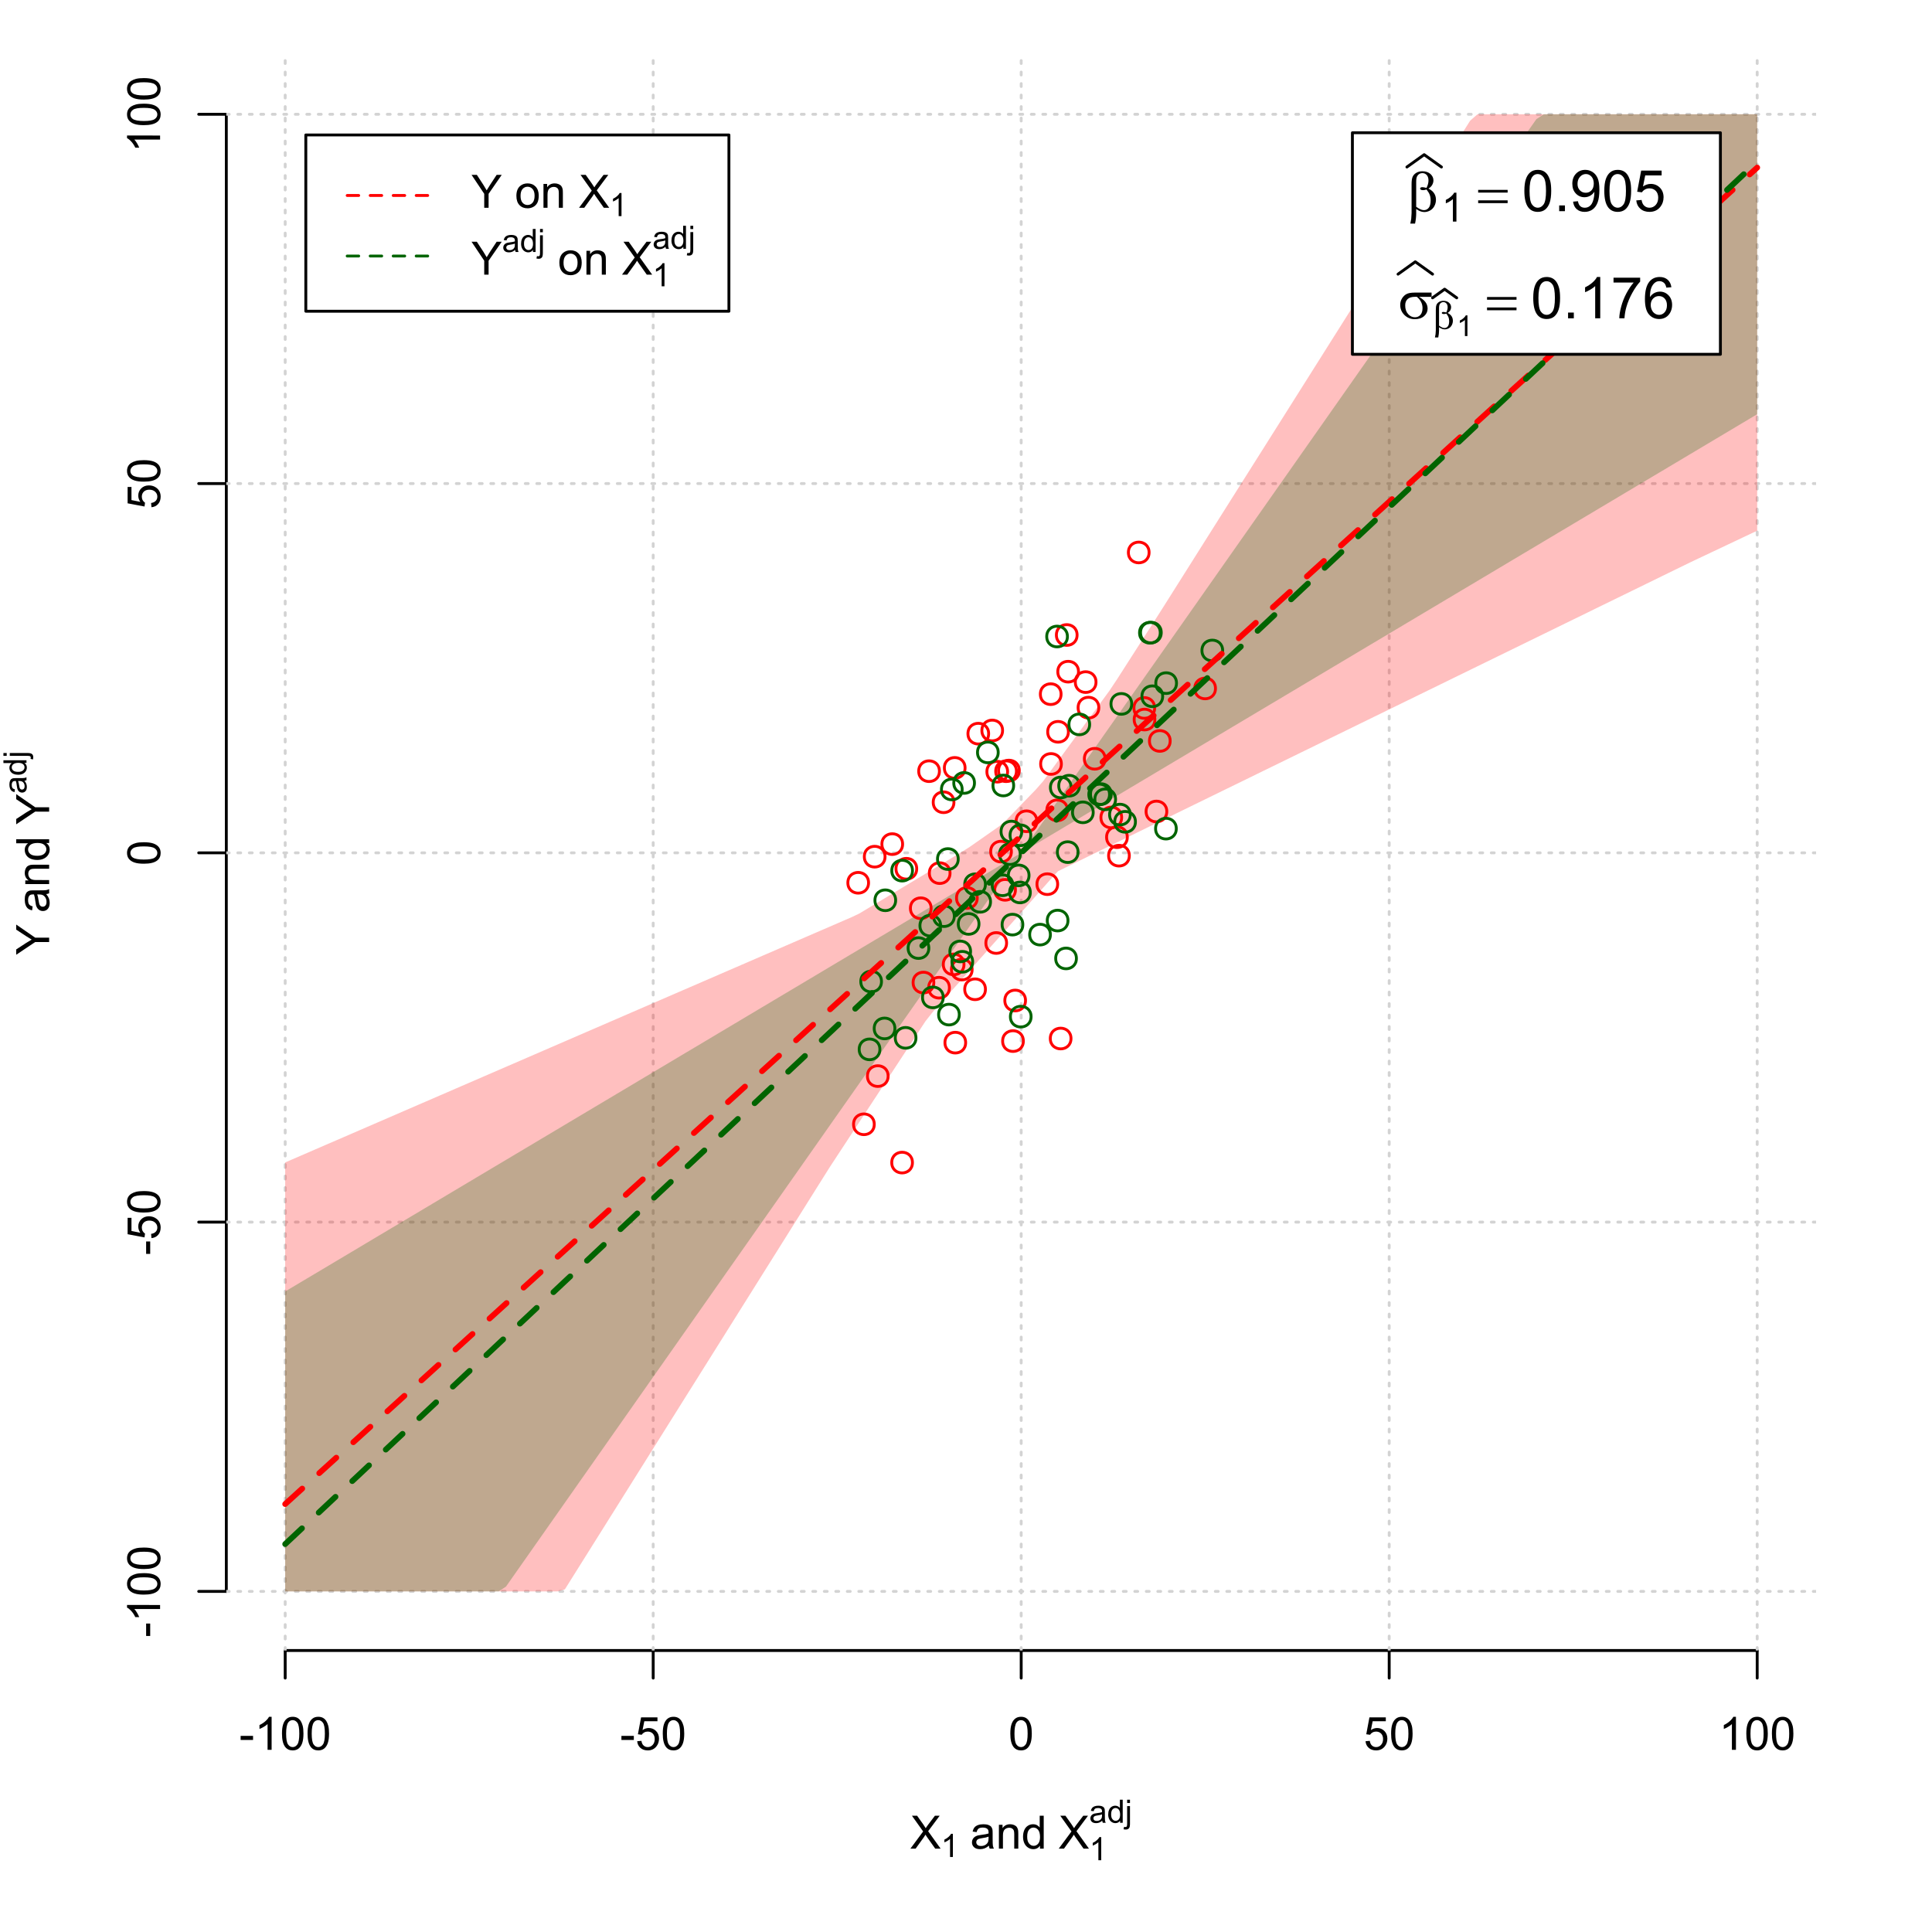 <?xml version="1.0" encoding="UTF-8"?>
<svg xmlns="http://www.w3.org/2000/svg" xmlns:xlink="http://www.w3.org/1999/xlink" width="504pt" height="504pt" viewBox="0 0 504 504" version="1.1">
<defs>
<g>
<symbol overflow="visible" id="glyph0-0">
<path style="stroke:none;" d="M 1.5 0 L 1.5 -7.5 L 7.5 -7.5 L 7.5 0 Z M 1.688 -0.188 L 7.312 -0.188 L 7.312 -7.312 L 1.688 -7.312 Z M 1.688 -0.188 "/>
</symbol>
<symbol overflow="visible" id="glyph0-1">
<path style="stroke:none;" d="M 0.055 0 L 3.375 -4.477 L 0.445 -8.59 L 1.797 -8.59 L 3.359 -6.387 C 3.68 -5.93 3.91 -5.578 4.047 -5.332 C 4.238 -5.645 4.465 -5.969 4.727 -6.312 L 6.457 -8.59 L 7.695 -8.59 L 4.676 -4.539 L 7.93 0 L 6.523 0 L 4.359 -3.062 C 4.238 -3.238 4.113 -3.43 3.984 -3.641 C 3.789 -3.324 3.652 -3.109 3.574 -2.992 L 1.418 0 Z M 0.055 0 "/>
</symbol>
<symbol overflow="visible" id="glyph0-2">
<path style="stroke:none;" d="M 4.852 -0.766 C 4.461 -0.434 4.082 -0.199 3.723 -0.062 C 3.355 0.074 2.969 0.141 2.562 0.141 C 1.875 0.141 1.352 -0.023 0.984 -0.359 C 0.617 -0.688 0.434 -1.117 0.434 -1.641 C 0.434 -1.945 0.5 -2.223 0.641 -2.473 C 0.777 -2.723 0.961 -2.926 1.188 -3.082 C 1.41 -3.234 1.664 -3.348 1.945 -3.43 C 2.152 -3.477 2.465 -3.531 2.883 -3.586 C 3.734 -3.688 4.359 -3.809 4.766 -3.949 C 4.766 -4.09 4.77 -4.18 4.77 -4.227 C 4.77 -4.648 4.668 -4.953 4.469 -5.133 C 4.199 -5.371 3.801 -5.488 3.27 -5.492 C 2.77 -5.488 2.402 -5.402 2.168 -5.23 C 1.934 -5.055 1.758 -4.746 1.648 -4.305 L 0.617 -4.445 C 0.707 -4.887 0.863 -5.242 1.078 -5.516 C 1.289 -5.781 1.598 -5.992 2.008 -6.141 C 2.41 -6.289 2.883 -6.363 3.422 -6.363 C 3.953 -6.363 4.383 -6.301 4.715 -6.176 C 5.047 -6.051 5.293 -5.891 5.449 -5.703 C 5.605 -5.512 5.715 -5.273 5.777 -4.984 C 5.809 -4.805 5.824 -4.48 5.828 -4.016 L 5.828 -2.609 C 5.824 -1.625 5.848 -1.004 5.895 -0.746 C 5.941 -0.484 6.031 -0.238 6.164 0 L 5.062 0 C 4.953 -0.219 4.883 -0.473 4.852 -0.766 Z M 4.766 -3.125 C 4.375 -2.965 3.801 -2.832 3.039 -2.727 C 2.605 -2.66 2.301 -2.59 2.121 -2.516 C 1.941 -2.434 1.801 -2.32 1.703 -2.172 C 1.605 -2.02 1.559 -1.852 1.559 -1.672 C 1.559 -1.387 1.664 -1.152 1.875 -0.969 C 2.086 -0.777 2.398 -0.684 2.812 -0.688 C 3.219 -0.684 3.578 -0.773 3.895 -0.953 C 4.211 -1.129 4.445 -1.371 4.594 -1.68 C 4.707 -1.918 4.762 -2.27 4.766 -2.734 Z M 4.766 -3.125 "/>
</symbol>
<symbol overflow="visible" id="glyph0-3">
<path style="stroke:none;" d="M 0.789 0 L 0.789 -6.223 L 1.742 -6.223 L 1.742 -5.336 C 2.195 -6.02 2.855 -6.363 3.719 -6.363 C 4.09 -6.363 4.434 -6.293 4.754 -6.16 C 5.066 -6.023 5.305 -5.848 5.461 -5.633 C 5.617 -5.41 5.727 -5.152 5.789 -4.852 C 5.828 -4.656 5.848 -4.312 5.848 -3.828 L 5.848 0 L 4.793 0 L 4.793 -3.785 C 4.793 -4.215 4.75 -4.535 4.668 -4.75 C 4.586 -4.961 4.441 -5.129 4.234 -5.258 C 4.023 -5.383 3.777 -5.449 3.5 -5.449 C 3.047 -5.449 2.66 -5.305 2.332 -5.02 C 2.004 -4.734 1.84 -4.195 1.844 -3.398 L 1.844 0 Z M 0.789 0 "/>
</symbol>
<symbol overflow="visible" id="glyph0-4">
<path style="stroke:none;" d="M 4.828 0 L 4.828 -0.785 C 4.43 -0.168 3.848 0.141 3.086 0.141 C 2.59 0.141 2.133 0.004 1.719 -0.27 C 1.297 -0.543 0.977 -0.922 0.75 -1.414 C 0.523 -1.898 0.41 -2.465 0.41 -3.105 C 0.41 -3.727 0.512 -4.289 0.719 -4.797 C 0.926 -5.301 1.238 -5.688 1.652 -5.957 C 2.066 -6.227 2.527 -6.363 3.039 -6.363 C 3.41 -6.363 3.746 -6.281 4.043 -6.125 C 4.336 -5.965 4.574 -5.762 4.758 -5.508 L 4.758 -8.59 L 5.805 -8.59 L 5.805 0 Z M 1.492 -3.105 C 1.488 -2.309 1.656 -1.711 1.996 -1.316 C 2.328 -0.922 2.727 -0.727 3.188 -0.727 C 3.648 -0.727 4.039 -0.914 4.359 -1.293 C 4.68 -1.668 4.84 -2.242 4.844 -3.016 C 4.84 -3.867 4.676 -4.492 4.352 -4.895 C 4.02 -5.289 3.617 -5.488 3.141 -5.492 C 2.672 -5.488 2.277 -5.297 1.965 -4.918 C 1.645 -4.531 1.488 -3.93 1.492 -3.105 Z M 1.492 -3.105 "/>
</symbol>
<symbol overflow="visible" id="glyph0-5">
<path style="stroke:none;" d="M 0.383 -2.578 L 0.383 -3.641 L 3.621 -3.641 L 3.621 -2.578 Z M 0.383 -2.578 "/>
</symbol>
<symbol overflow="visible" id="glyph0-6">
<path style="stroke:none;" d="M 4.469 0 L 3.414 0 L 3.414 -6.719 C 3.16 -6.477 2.828 -6.234 2.414 -5.996 C 2 -5.75 1.629 -5.57 1.305 -5.449 L 1.305 -6.469 C 1.895 -6.742 2.41 -7.078 2.852 -7.477 C 3.293 -7.871 3.605 -8.254 3.789 -8.625 L 4.469 -8.625 Z M 4.469 0 "/>
</symbol>
<symbol overflow="visible" id="glyph0-7">
<path style="stroke:none;" d="M 0.5 -4.234 C 0.496 -5.246 0.602 -6.062 0.812 -6.688 C 1.02 -7.305 1.328 -7.785 1.742 -8.121 C 2.148 -8.457 2.668 -8.625 3.297 -8.625 C 3.758 -8.625 4.164 -8.531 4.512 -8.348 C 4.855 -8.16 5.141 -7.891 5.371 -7.543 C 5.594 -7.191 5.773 -6.766 5.906 -6.266 C 6.035 -5.762 6.098 -5.086 6.102 -4.234 C 6.098 -3.227 5.996 -2.414 5.789 -1.797 C 5.578 -1.176 5.266 -0.695 4.859 -0.359 C 4.445 -0.02 3.926 0.145 3.297 0.148 C 2.465 0.145 1.816 -0.148 1.348 -0.742 C 0.781 -1.457 0.496 -2.621 0.5 -4.234 Z M 1.582 -4.234 C 1.582 -2.824 1.746 -1.887 2.074 -1.418 C 2.402 -0.949 2.809 -0.715 3.297 -0.719 C 3.777 -0.715 4.184 -0.949 4.52 -1.422 C 4.848 -1.887 5.016 -2.824 5.016 -4.234 C 5.016 -5.648 4.848 -6.59 4.52 -7.055 C 4.184 -7.516 3.773 -7.746 3.289 -7.75 C 2.801 -7.746 2.414 -7.543 2.125 -7.137 C 1.762 -6.613 1.582 -5.645 1.582 -4.234 Z M 1.582 -4.234 "/>
</symbol>
<symbol overflow="visible" id="glyph0-8">
<path style="stroke:none;" d="M 0.5 -2.25 L 1.605 -2.344 C 1.684 -1.805 1.871 -1.398 2.176 -1.125 C 2.473 -0.852 2.836 -0.715 3.258 -0.719 C 3.766 -0.715 4.195 -0.906 4.547 -1.293 C 4.898 -1.672 5.074 -2.18 5.074 -2.82 C 5.074 -3.414 4.902 -3.891 4.566 -4.242 C 4.227 -4.59 3.785 -4.762 3.242 -4.766 C 2.898 -4.762 2.594 -4.684 2.32 -4.531 C 2.047 -4.375 1.832 -4.176 1.676 -3.93 L 0.688 -4.062 L 1.516 -8.473 L 5.789 -8.473 L 5.789 -7.465 L 2.359 -7.465 L 1.898 -5.156 C 2.414 -5.516 2.953 -5.695 3.523 -5.695 C 4.27 -5.695 4.902 -5.434 5.422 -4.914 C 5.934 -4.395 6.191 -3.727 6.195 -2.914 C 6.191 -2.133 5.965 -1.461 5.516 -0.898 C 4.961 -0.199 4.211 0.145 3.258 0.148 C 2.477 0.145 1.836 -0.07 1.344 -0.508 C 0.844 -0.941 0.562 -1.523 0.5 -2.25 Z M 0.5 -2.25 "/>
</symbol>
<symbol overflow="visible" id="glyph0-9">
<path style="stroke:none;" d="M 3.344 0 L 3.344 -3.641 L 0.035 -8.59 L 1.418 -8.59 L 3.109 -6 C 3.418 -5.516 3.711 -5.031 3.984 -4.547 C 4.242 -4.992 4.555 -5.496 4.922 -6.062 L 6.586 -8.59 L 7.91 -8.59 L 4.484 -3.641 L 4.484 0 Z M 3.344 0 "/>
</symbol>
<symbol overflow="visible" id="glyph0-10">
<path style="stroke:none;" d=""/>
</symbol>
<symbol overflow="visible" id="glyph0-11">
<path style="stroke:none;" d="M 0.398 -3.109 C 0.398 -4.262 0.719 -5.117 1.359 -5.672 C 1.895 -6.133 2.547 -6.363 3.316 -6.363 C 4.172 -6.363 4.871 -6.082 5.414 -5.52 C 5.953 -4.957 6.223 -4.184 6.227 -3.199 C 6.223 -2.398 6.102 -1.766 5.867 -1.309 C 5.625 -0.848 5.277 -0.492 4.82 -0.238 C 4.359 0.016 3.859 0.141 3.316 0.141 C 2.441 0.141 1.734 -0.137 1.203 -0.695 C 0.664 -1.254 0.398 -2.059 0.398 -3.109 Z M 1.484 -3.109 C 1.48 -2.309 1.656 -1.711 2.004 -1.32 C 2.348 -0.922 2.785 -0.727 3.316 -0.727 C 3.84 -0.727 4.273 -0.926 4.621 -1.324 C 4.969 -1.723 5.145 -2.328 5.145 -3.148 C 5.145 -3.914 4.969 -4.496 4.617 -4.895 C 4.266 -5.289 3.832 -5.488 3.316 -5.492 C 2.785 -5.488 2.348 -5.293 2.004 -4.898 C 1.656 -4.5 1.48 -3.902 1.484 -3.109 Z M 1.484 -3.109 "/>
</symbol>
<symbol overflow="visible" id="glyph1-0">
<path style="stroke:none;" d="M 1.051 0 L 1.051 -5.25 L 5.25 -5.25 L 5.25 0 Z M 1.18 -0.133 L 5.117 -0.133 L 5.117 -5.117 L 1.18 -5.117 Z M 1.18 -0.133 "/>
</symbol>
<symbol overflow="visible" id="glyph1-1">
<path style="stroke:none;" d="M 3.129 0 L 2.391 0 L 2.391 -4.703 C 2.211 -4.531 1.977 -4.363 1.691 -4.195 C 1.398 -4.023 1.141 -3.895 0.914 -3.812 L 0.914 -4.527 C 1.328 -4.719 1.688 -4.953 1.996 -5.234 C 2.305 -5.508 2.523 -5.777 2.652 -6.039 L 3.129 -6.039 Z M 3.129 0 "/>
</symbol>
<symbol overflow="visible" id="glyph1-2">
<path style="stroke:none;" d="M 3.395 -0.539 C 3.117 -0.305 2.855 -0.137 2.605 -0.043 C 2.352 0.051 2.082 0.094 1.793 0.098 C 1.312 0.094 0.941 -0.02 0.688 -0.25 C 0.43 -0.48 0.305 -0.781 0.305 -1.148 C 0.305 -1.359 0.352 -1.551 0.449 -1.73 C 0.543 -1.902 0.668 -2.047 0.828 -2.156 C 0.984 -2.262 1.164 -2.34 1.363 -2.398 C 1.504 -2.434 1.723 -2.473 2.02 -2.512 C 2.609 -2.578 3.047 -2.664 3.336 -2.766 C 3.336 -2.867 3.34 -2.93 3.34 -2.957 C 3.34 -3.258 3.27 -3.469 3.129 -3.594 C 2.941 -3.758 2.66 -3.844 2.289 -3.844 C 1.941 -3.844 1.684 -3.781 1.52 -3.66 C 1.348 -3.535 1.227 -3.32 1.152 -3.016 L 0.43 -3.113 C 0.492 -3.418 0.602 -3.668 0.754 -3.863 C 0.902 -4.051 1.121 -4.199 1.406 -4.301 C 1.688 -4.402 2.016 -4.453 2.395 -4.453 C 2.766 -4.453 3.066 -4.406 3.301 -4.32 C 3.527 -4.23 3.699 -4.121 3.812 -3.992 C 3.918 -3.855 3.996 -3.691 4.043 -3.492 C 4.066 -3.363 4.078 -3.133 4.082 -2.809 L 4.082 -1.824 C 4.078 -1.137 4.094 -0.703 4.129 -0.523 C 4.156 -0.336 4.219 -0.164 4.316 0 L 3.543 0 C 3.465 -0.152 3.414 -0.332 3.395 -0.539 Z M 3.336 -2.188 C 3.062 -2.074 2.66 -1.98 2.129 -1.906 C 1.82 -1.859 1.605 -1.812 1.484 -1.758 C 1.355 -1.703 1.258 -1.621 1.191 -1.52 C 1.121 -1.41 1.09 -1.293 1.09 -1.168 C 1.09 -0.969 1.164 -0.805 1.312 -0.676 C 1.461 -0.543 1.68 -0.48 1.969 -0.48 C 2.25 -0.48 2.5 -0.539 2.727 -0.664 C 2.945 -0.785 3.109 -0.957 3.215 -1.176 C 3.293 -1.34 3.332 -1.586 3.336 -1.914 Z M 3.336 -2.188 "/>
</symbol>
<symbol overflow="visible" id="glyph1-3">
<path style="stroke:none;" d="M 3.379 0 L 3.379 -0.551 C 3.102 -0.121 2.695 0.094 2.16 0.098 C 1.812 0.094 1.492 0 1.203 -0.188 C 0.906 -0.379 0.68 -0.645 0.523 -0.988 C 0.359 -1.328 0.281 -1.723 0.285 -2.172 C 0.281 -2.605 0.355 -3 0.504 -3.355 C 0.648 -3.707 0.863 -3.977 1.156 -4.168 C 1.441 -4.355 1.766 -4.453 2.129 -4.453 C 2.387 -4.453 2.621 -4.395 2.828 -4.285 C 3.031 -4.172 3.199 -4.031 3.332 -3.855 L 3.332 -6.012 L 4.066 -6.012 L 4.066 0 Z M 1.047 -2.172 C 1.043 -1.613 1.16 -1.195 1.398 -0.922 C 1.629 -0.641 1.906 -0.504 2.23 -0.508 C 2.551 -0.504 2.824 -0.637 3.051 -0.902 C 3.273 -1.168 3.387 -1.57 3.391 -2.113 C 3.387 -2.707 3.273 -3.145 3.047 -3.426 C 2.816 -3.703 2.531 -3.844 2.199 -3.844 C 1.867 -3.844 1.594 -3.707 1.375 -3.441 C 1.152 -3.168 1.043 -2.746 1.047 -2.172 Z M 1.047 -2.172 "/>
</symbol>
<symbol overflow="visible" id="glyph1-4">
<path style="stroke:none;" d="M 0.551 -5.156 L 0.551 -6.012 L 1.289 -6.012 L 1.289 -5.156 Z M -0.387 1.691 L -0.246 1.062 C -0.098 1.098 0.016 1.117 0.102 1.121 C 0.25 1.117 0.363 1.066 0.438 0.969 C 0.512 0.867 0.551 0.621 0.551 0.223 L 0.551 -4.355 L 1.289 -4.355 L 1.289 0.238 C 1.289 0.773 1.219 1.148 1.078 1.359 C 0.898 1.633 0.602 1.77 0.191 1.77 C -0.008 1.77 -0.199 1.742 -0.387 1.691 Z M -0.387 1.691 "/>
</symbol>
<symbol overflow="visible" id="glyph2-0">
<path style="stroke:none;" d="M 0.602 0 L 0.602 -7.5 L 6.602 -7.5 L 6.602 0 Z M 0.789 -0.188 L 6.414 -0.188 L 6.414 -7.312 L 0.789 -7.312 Z M 0.789 -0.188 "/>
</symbol>
<symbol overflow="visible" id="glyph2-1">
<path style="stroke:none;" d=""/>
</symbol>
<symbol overflow="visible" id="glyph3-0">
<path style="stroke:none;" d="M 0 -1.5 L -7.5 -1.5 L -7.5 -7.5 L 0 -7.5 Z M -0.188 -1.688 L -0.188 -7.312 L -7.312 -7.312 L -7.312 -1.688 Z M -0.188 -1.688 "/>
</symbol>
<symbol overflow="visible" id="glyph3-1">
<path style="stroke:none;" d="M 0 -3.344 L -3.641 -3.348 L -8.59 -0.035 L -8.59 -1.418 L -6 -3.113 C -5.516 -3.422 -5.031 -3.715 -4.547 -3.984 C -4.992 -4.242 -5.496 -4.555 -6.062 -4.922 L -8.59 -6.586 L -8.59 -7.91 L -3.637 -4.484 L 0 -4.484 Z M 0 -3.344 "/>
</symbol>
<symbol overflow="visible" id="glyph3-2">
<path style="stroke:none;" d="M -0.766 -4.852 C -0.434 -4.461 -0.199 -4.082 -0.062 -3.723 C 0.074 -3.355 0.141 -2.969 0.141 -2.562 C 0.141 -1.875 -0.023 -1.352 -0.359 -0.984 C -0.688 -0.617 -1.117 -0.434 -1.641 -0.434 C -1.945 -0.434 -2.223 -0.5 -2.473 -0.641 C -2.723 -0.777 -2.926 -0.961 -3.082 -1.188 C -3.234 -1.41 -3.348 -1.664 -3.43 -1.945 C -3.477 -2.152 -3.531 -2.465 -3.586 -2.883 C -3.688 -3.734 -3.809 -4.359 -3.949 -4.766 C -4.09 -4.766 -4.18 -4.77 -4.227 -4.77 C -4.648 -4.77 -4.953 -4.668 -5.133 -4.469 C -5.371 -4.199 -5.488 -3.801 -5.492 -3.27 C -5.488 -2.773 -5.402 -2.406 -5.23 -2.172 C -5.055 -1.934 -4.746 -1.758 -4.305 -1.648 L -4.445 -0.617 C -4.887 -0.707 -5.242 -0.863 -5.516 -1.078 C -5.781 -1.293 -5.992 -1.602 -6.141 -2.012 C -6.289 -2.414 -6.363 -2.887 -6.363 -3.422 C -6.363 -3.953 -6.301 -4.383 -6.176 -4.715 C -6.051 -5.047 -5.891 -5.293 -5.703 -5.449 C -5.512 -5.605 -5.273 -5.715 -4.984 -5.777 C -4.805 -5.809 -4.48 -5.824 -4.016 -5.828 L -2.605 -5.828 C -1.625 -5.824 -1.004 -5.848 -0.746 -5.895 C -0.48 -5.941 -0.234 -6.031 0 -6.164 L 0 -5.062 C -0.219 -4.953 -0.473 -4.883 -0.766 -4.852 Z M -3.121 -4.766 C -2.961 -4.375 -2.828 -3.801 -2.727 -3.039 C -2.66 -2.605 -2.59 -2.301 -2.516 -2.121 C -2.434 -1.941 -2.32 -1.801 -2.172 -1.703 C -2.02 -1.605 -1.852 -1.559 -1.672 -1.559 C -1.387 -1.559 -1.152 -1.664 -0.965 -1.875 C -0.773 -2.086 -0.68 -2.398 -0.684 -2.812 C -0.68 -3.219 -0.77 -3.578 -0.949 -3.895 C -1.129 -4.211 -1.371 -4.445 -1.68 -4.594 C -1.918 -4.707 -2.27 -4.762 -2.734 -4.766 Z M -3.121 -4.766 "/>
</symbol>
<symbol overflow="visible" id="glyph3-3">
<path style="stroke:none;" d="M 0 -0.789 L -6.223 -0.793 L -6.223 -1.742 L -5.336 -1.742 C -6.02 -2.195 -6.363 -2.855 -6.363 -3.723 C -6.363 -4.09 -6.293 -4.434 -6.16 -4.754 C -6.023 -5.066 -5.848 -5.305 -5.633 -5.461 C -5.41 -5.617 -5.152 -5.727 -4.852 -5.789 C -4.656 -5.828 -4.312 -5.848 -3.824 -5.848 L 0 -5.848 L 0 -4.793 L -3.785 -4.793 C -4.215 -4.793 -4.535 -4.75 -4.75 -4.668 C -4.961 -4.586 -5.129 -4.441 -5.258 -4.234 C -5.383 -4.023 -5.449 -3.777 -5.449 -3.5 C -5.449 -3.047 -5.305 -2.66 -5.02 -2.336 C -4.734 -2.008 -4.195 -1.844 -3.398 -1.848 L 0 -1.844 Z M 0 -0.789 "/>
</symbol>
<symbol overflow="visible" id="glyph3-4">
<path style="stroke:none;" d="M 0 -4.828 L -0.785 -4.828 C -0.168 -4.43 0.141 -3.848 0.141 -3.086 C 0.141 -2.59 0.004 -2.133 -0.27 -1.719 C -0.543 -1.297 -0.922 -0.977 -1.414 -0.75 C -1.898 -0.523 -2.465 -0.41 -3.105 -0.41 C -3.727 -0.41 -4.289 -0.512 -4.797 -0.719 C -5.301 -0.926 -5.688 -1.238 -5.957 -1.652 C -6.227 -2.066 -6.363 -2.527 -6.363 -3.043 C -6.363 -3.414 -6.281 -3.75 -6.125 -4.043 C -5.965 -4.336 -5.762 -4.574 -5.508 -4.758 L -8.59 -4.758 L -8.59 -5.809 L 0 -5.805 Z M -3.105 -1.496 C -2.309 -1.492 -1.711 -1.66 -1.316 -1.996 C -0.922 -2.328 -0.727 -2.727 -0.727 -3.188 C -0.727 -3.648 -0.914 -4.039 -1.289 -4.359 C -1.664 -4.68 -2.238 -4.84 -3.016 -4.844 C -3.867 -4.84 -4.492 -4.676 -4.895 -4.352 C -5.289 -4.023 -5.488 -3.621 -5.492 -3.141 C -5.488 -2.672 -5.297 -2.277 -4.918 -1.965 C -4.531 -1.648 -3.93 -1.492 -3.105 -1.496 Z M -3.105 -1.496 "/>
</symbol>
<symbol overflow="visible" id="glyph3-5">
<path style="stroke:none;" d="M -2.578 -0.383 L -3.641 -0.383 L -3.641 -3.621 L -2.578 -3.621 Z M -2.578 -0.383 "/>
</symbol>
<symbol overflow="visible" id="glyph3-6">
<path style="stroke:none;" d="M 0 -4.469 L 0 -3.414 L -6.719 -3.418 C -6.477 -3.16 -6.234 -2.828 -5.996 -2.418 C -5.75 -2.004 -5.57 -1.633 -5.449 -1.309 L -6.469 -1.309 C -6.742 -1.895 -7.078 -2.41 -7.477 -2.852 C -7.871 -3.293 -8.254 -3.605 -8.625 -3.793 L -8.625 -4.473 Z M 0 -4.469 "/>
</symbol>
<symbol overflow="visible" id="glyph3-7">
<path style="stroke:none;" d="M -4.234 -0.5 C -5.246 -0.496 -6.062 -0.602 -6.688 -0.812 C -7.305 -1.02 -7.785 -1.328 -8.121 -1.742 C -8.457 -2.152 -8.625 -2.672 -8.625 -3.301 C -8.625 -3.758 -8.531 -4.164 -8.348 -4.512 C -8.16 -4.859 -7.891 -5.145 -7.543 -5.371 C -7.191 -5.594 -6.766 -5.773 -6.266 -5.906 C -5.762 -6.035 -5.086 -6.098 -4.234 -6.102 C -3.223 -6.098 -2.41 -5.996 -1.793 -5.789 C -1.176 -5.578 -0.695 -5.266 -0.359 -4.859 C -0.02 -4.445 0.145 -3.926 0.148 -3.297 C 0.145 -2.465 -0.148 -1.816 -0.742 -1.348 C -1.457 -0.781 -2.621 -0.496 -4.234 -0.5 Z M -4.234 -1.582 C -2.824 -1.582 -1.887 -1.746 -1.418 -2.074 C -0.949 -2.402 -0.715 -2.809 -0.719 -3.297 C -0.715 -3.777 -0.949 -4.184 -1.422 -4.52 C -1.887 -4.848 -2.824 -5.016 -4.234 -5.016 C -5.648 -5.016 -6.59 -4.848 -7.055 -4.52 C -7.516 -4.188 -7.746 -3.777 -7.75 -3.289 C -7.746 -2.801 -7.543 -2.414 -7.137 -2.129 C -6.613 -1.762 -5.645 -1.582 -4.234 -1.582 Z M -4.234 -1.582 "/>
</symbol>
<symbol overflow="visible" id="glyph3-8">
<path style="stroke:none;" d="M -2.25 -0.5 L -2.344 -1.605 C -1.805 -1.684 -1.398 -1.871 -1.125 -2.176 C -0.852 -2.473 -0.715 -2.836 -0.719 -3.258 C -0.715 -3.766 -0.906 -4.195 -1.293 -4.547 C -1.672 -4.898 -2.18 -5.074 -2.816 -5.074 C -3.414 -5.074 -3.891 -4.902 -4.242 -4.566 C -4.59 -4.227 -4.762 -3.785 -4.766 -3.242 C -4.762 -2.898 -4.684 -2.594 -4.531 -2.32 C -4.375 -2.047 -4.176 -1.832 -3.93 -1.676 L -4.062 -0.688 L -8.473 -1.52 L -8.473 -5.789 L -7.465 -5.789 L -7.465 -2.363 L -5.156 -1.898 C -5.516 -2.414 -5.695 -2.953 -5.695 -3.523 C -5.695 -4.27 -5.434 -4.902 -4.914 -5.422 C -4.395 -5.934 -3.727 -6.191 -2.91 -6.195 C -2.133 -6.191 -1.461 -5.965 -0.895 -5.516 C -0.199 -4.961 0.145 -4.211 0.148 -3.258 C 0.145 -2.477 -0.07 -1.836 -0.508 -1.344 C -0.941 -0.848 -1.523 -0.566 -2.25 -0.5 Z M -2.25 -0.5 "/>
</symbol>
<symbol overflow="visible" id="glyph4-0">
<path style="stroke:none;" d="M 0 -0.602 L -7.5 -0.605 L -7.5 -6.605 L 0 -6.602 Z M -0.188 -0.789 L -0.188 -6.414 L -7.312 -6.418 L -7.312 -0.793 Z M -0.188 -0.789 "/>
</symbol>
<symbol overflow="visible" id="glyph4-1">
<path style="stroke:none;" d=""/>
</symbol>
<symbol overflow="visible" id="glyph5-0">
<path style="stroke:none;" d="M 0 -1.051 L -5.25 -1.051 L -5.25 -5.25 L 0 -5.25 Z M -0.133 -1.18 L -0.133 -5.117 L -5.117 -5.117 L -5.117 -1.18 Z M -0.133 -1.18 "/>
</symbol>
<symbol overflow="visible" id="glyph5-1">
<path style="stroke:none;" d="M -0.539 -3.395 C -0.305 -3.117 -0.137 -2.855 -0.043 -2.605 C 0.051 -2.352 0.094 -2.082 0.098 -1.793 C 0.094 -1.312 -0.02 -0.941 -0.25 -0.688 C -0.48 -0.43 -0.781 -0.305 -1.148 -0.305 C -1.359 -0.305 -1.551 -0.352 -1.73 -0.449 C -1.902 -0.543 -2.047 -0.668 -2.156 -0.828 C -2.262 -0.984 -2.34 -1.164 -2.398 -1.363 C -2.434 -1.504 -2.473 -1.723 -2.512 -2.02 C -2.578 -2.609 -2.664 -3.047 -2.766 -3.336 C -2.867 -3.336 -2.93 -3.34 -2.957 -3.34 C -3.258 -3.34 -3.469 -3.27 -3.594 -3.129 C -3.758 -2.941 -3.844 -2.66 -3.844 -2.289 C -3.844 -1.941 -3.781 -1.684 -3.66 -1.52 C -3.535 -1.352 -3.32 -1.23 -3.016 -1.152 L -3.113 -0.43 C -3.418 -0.492 -3.668 -0.602 -3.863 -0.754 C -4.051 -0.902 -4.199 -1.121 -4.301 -1.406 C -4.402 -1.688 -4.453 -2.016 -4.453 -2.395 C -4.453 -2.766 -4.406 -3.066 -4.32 -3.301 C -4.23 -3.527 -4.121 -3.699 -3.992 -3.812 C -3.855 -3.918 -3.691 -3.996 -3.492 -4.043 C -3.363 -4.066 -3.133 -4.078 -2.809 -4.082 L -1.824 -4.082 C -1.137 -4.078 -0.703 -4.094 -0.523 -4.129 C -0.336 -4.156 -0.164 -4.219 0 -4.316 L 0 -3.543 C -0.152 -3.465 -0.332 -3.414 -0.539 -3.395 Z M -2.188 -3.336 C -2.074 -3.062 -1.98 -2.66 -1.906 -2.129 C -1.859 -1.82 -1.812 -1.605 -1.758 -1.484 C -1.703 -1.355 -1.621 -1.258 -1.52 -1.191 C -1.41 -1.121 -1.293 -1.09 -1.168 -1.09 C -0.969 -1.09 -0.805 -1.164 -0.676 -1.312 C -0.543 -1.461 -0.48 -1.68 -0.48 -1.969 C -0.48 -2.25 -0.539 -2.5 -0.664 -2.727 C -0.785 -2.945 -0.957 -3.109 -1.176 -3.215 C -1.34 -3.293 -1.586 -3.332 -1.914 -3.336 Z M -2.188 -3.336 "/>
</symbol>
<symbol overflow="visible" id="glyph5-2">
<path style="stroke:none;" d="M 0 -3.379 L -0.551 -3.379 C -0.121 -3.102 0.094 -2.695 0.098 -2.16 C 0.094 -1.812 0 -1.492 -0.188 -1.203 C -0.379 -0.906 -0.645 -0.684 -0.988 -0.527 C -1.328 -0.367 -1.723 -0.285 -2.172 -0.289 C -2.605 -0.285 -3 -0.359 -3.355 -0.504 C -3.707 -0.648 -3.977 -0.863 -4.168 -1.156 C -4.355 -1.441 -4.453 -1.766 -4.453 -2.129 C -4.453 -2.387 -4.395 -2.621 -4.285 -2.828 C -4.172 -3.031 -4.031 -3.199 -3.855 -3.332 L -6.012 -3.332 L -6.012 -4.066 L 0 -4.066 Z M -2.172 -1.047 C -1.613 -1.043 -1.195 -1.16 -0.922 -1.398 C -0.641 -1.629 -0.504 -1.906 -0.508 -2.23 C -0.504 -2.551 -0.637 -2.824 -0.902 -3.051 C -1.168 -3.273 -1.57 -3.387 -2.113 -3.391 C -2.707 -3.387 -3.145 -3.273 -3.426 -3.047 C -3.703 -2.816 -3.844 -2.531 -3.844 -2.199 C -3.844 -1.867 -3.707 -1.594 -3.441 -1.375 C -3.168 -1.152 -2.746 -1.043 -2.172 -1.047 Z M -2.172 -1.047 "/>
</symbol>
<symbol overflow="visible" id="glyph5-3">
<path style="stroke:none;" d="M -5.156 -0.551 L -6.012 -0.551 L -6.012 -1.289 L -5.156 -1.289 Z M 1.691 0.387 L 1.062 0.246 C 1.098 0.098 1.117 -0.016 1.121 -0.102 C 1.117 -0.25 1.066 -0.363 0.969 -0.438 C 0.867 -0.512 0.621 -0.551 0.223 -0.551 L -4.355 -0.551 L -4.355 -1.289 L 0.238 -1.289 C 0.773 -1.289 1.148 -1.219 1.359 -1.078 C 1.633 -0.898 1.77 -0.602 1.77 -0.191 C 1.77 0.008 1.742 0.199 1.691 0.387 Z M 1.691 0.387 "/>
</symbol>
<symbol overflow="visible" id="glyph6-0">
<path style="stroke:none;" d="M 0.754 0 L 0.754 -9.375 L 8.254 -9.375 L 8.254 0 Z M 0.988 -0.234 L 8.02 -0.234 L 8.02 -9.141 L 0.988 -9.141 Z M 0.988 -0.234 "/>
</symbol>
<symbol overflow="visible" id="glyph6-1">
<path style="stroke:none;" d="M 2.418 -0.57 L 2.418 0.668 C 2.414 1.457 2.316 2.312 2.125 3.238 L 0.887 3.238 C 1.016 2.629 1.094 2.215 1.121 2 C 1.18 1.312 1.211 0.812 1.215 0.5 L 1.215 -6.988 C 1.211 -7.859 1.297 -8.508 1.473 -8.93 C 1.645 -9.352 1.957 -9.703 2.41 -9.988 C 2.859 -10.27 3.402 -10.41 4.035 -10.414 C 4.906 -10.41 5.605 -10.176 6.129 -9.711 C 6.652 -9.238 6.914 -8.684 6.914 -8.043 C 6.914 -7.625 6.805 -7.23 6.594 -6.855 C 6.379 -6.48 6.051 -6.156 5.609 -5.891 C 6.914 -5.262 7.57 -4.289 7.574 -2.973 C 7.57 -2.383 7.434 -1.836 7.164 -1.332 C 6.887 -0.82 6.512 -0.434 6.035 -0.172 C 5.555 0.094 5.059 0.223 4.555 0.227 C 4.227 0.223 3.906 0.168 3.586 0.059 C 3.266 -0.051 2.875 -0.258 2.418 -0.57 Z M 2.418 -1.148 C 2.891 -0.816 3.305 -0.578 3.656 -0.434 C 3.918 -0.324 4.18 -0.27 4.445 -0.27 C 4.938 -0.27 5.352 -0.473 5.688 -0.879 C 6.02 -1.285 6.188 -1.93 6.188 -2.82 C 6.188 -3.375 6.105 -3.863 5.949 -4.281 C 5.785 -4.695 5.508 -5.152 5.113 -5.656 C 4.773 -5.539 4.484 -5.484 4.242 -5.484 C 3.945 -5.484 3.738 -5.527 3.621 -5.617 C 3.5 -5.703 3.438 -5.797 3.441 -5.902 C 3.438 -5.992 3.484 -6.078 3.578 -6.152 C 3.668 -6.223 3.816 -6.258 4.027 -6.262 C 4.262 -6.258 4.625 -6.195 5.113 -6.07 C 5.453 -6.75 5.625 -7.391 5.625 -8 C 5.625 -8.609 5.473 -9.086 5.172 -9.426 C 4.867 -9.758 4.492 -9.926 4.043 -9.93 C 3.477 -9.926 3.035 -9.688 2.727 -9.215 C 2.516 -8.895 2.414 -8.383 2.418 -7.684 Z M 2.418 -1.148 "/>
</symbol>
<symbol overflow="visible" id="glyph6-2">
<path style="stroke:none;" d="M 0.27 -5.559 L 7.961 -5.559 L 7.961 -4.848 L 0.27 -4.848 Z M 0.27 -2.828 L 7.961 -2.828 L 7.961 -2.102 L 0.27 -2.102 Z M 0.27 -2.828 "/>
</symbol>
<symbol overflow="visible" id="glyph6-3">
<path style="stroke:none;" d="M 8.746 -5.602 L 5.465 -5.602 C 6.199 -5.191 6.758 -4.734 7.141 -4.238 C 7.52 -3.738 7.711 -3.164 7.711 -2.512 C 7.711 -1.758 7.406 -1.113 6.801 -0.578 C 6.195 -0.043 5.387 0.223 4.371 0.227 C 3.301 0.223 2.398 -0.137 1.668 -0.863 C 0.934 -1.59 0.566 -2.469 0.57 -3.5 C 0.566 -4.117 0.723 -4.68 1.031 -5.184 C 1.336 -5.688 1.723 -6.066 2.199 -6.324 C 2.668 -6.578 3.391 -6.707 4.367 -6.711 L 8.746 -6.711 Z M 4.914 -5.602 C 4.707 -5.605 4.551 -5.605 4.445 -5.609 C 3.566 -5.605 2.918 -5.41 2.5 -5.023 C 2.074 -4.629 1.863 -4.078 1.867 -3.367 C 1.863 -2.434 2.113 -1.684 2.621 -1.117 C 3.121 -0.551 3.719 -0.27 4.41 -0.27 C 4.984 -0.27 5.457 -0.473 5.828 -0.887 C 6.199 -1.297 6.387 -1.895 6.387 -2.672 C 6.387 -3.797 5.895 -4.773 4.914 -5.602 Z M 4.914 -5.602 "/>
</symbol>
<symbol overflow="visible" id="glyph7-0">
<path style="stroke:none;" d="M 1.312 0 L 1.312 -6.562 L 6.562 -6.562 L 6.562 0 Z M 1.477 -0.164 L 6.398 -0.164 L 6.398 -6.398 L 1.477 -6.398 Z M 1.477 -0.164 "/>
</symbol>
<symbol overflow="visible" id="glyph7-1">
<path style="stroke:none;" d="M 3.91 0 L 2.988 0 L 2.988 -5.879 C 2.766 -5.664 2.473 -5.453 2.113 -5.242 C 1.75 -5.027 1.426 -4.871 1.145 -4.77 L 1.145 -5.66 C 1.656 -5.902 2.109 -6.195 2.496 -6.539 C 2.883 -6.883 3.156 -7.219 3.316 -7.547 L 3.91 -7.547 Z M 3.91 0 "/>
</symbol>
<symbol overflow="visible" id="glyph8-0">
<path style="stroke:none;" d="M 1.875 0 L 1.875 -9.375 L 9.375 -9.375 L 9.375 0 Z M 2.109 -0.234 L 9.141 -0.234 L 9.141 -9.141 L 2.109 -9.141 Z M 2.109 -0.234 "/>
</symbol>
<symbol overflow="visible" id="glyph8-1">
<path style="stroke:none;" d="M 0.621 -5.297 C 0.621 -6.562 0.75 -7.582 1.012 -8.359 C 1.273 -9.133 1.664 -9.73 2.18 -10.152 C 2.695 -10.57 3.344 -10.781 4.125 -10.781 C 4.699 -10.781 5.203 -10.664 5.641 -10.434 C 6.074 -10.199 6.434 -9.863 6.715 -9.43 C 6.996 -8.988 7.219 -8.457 7.383 -7.832 C 7.543 -7.203 7.621 -6.359 7.625 -5.297 C 7.621 -4.035 7.492 -3.016 7.234 -2.246 C 6.973 -1.469 6.586 -0.871 6.074 -0.449 C 5.559 -0.027 4.91 0.18 4.125 0.184 C 3.086 0.18 2.27 -0.188 1.684 -0.93 C 0.973 -1.82 0.621 -3.277 0.621 -5.297 Z M 1.977 -5.297 C 1.973 -3.531 2.18 -2.355 2.594 -1.777 C 3.004 -1.191 3.516 -0.902 4.125 -0.902 C 4.727 -0.902 5.234 -1.195 5.648 -1.781 C 6.062 -2.367 6.27 -3.539 6.27 -5.297 C 6.27 -7.062 6.062 -8.234 5.648 -8.816 C 5.234 -9.398 4.719 -9.691 4.109 -9.691 C 3.5 -9.691 3.02 -9.434 2.66 -8.922 C 2.203 -8.262 1.973 -7.055 1.977 -5.297 Z M 1.977 -5.297 "/>
</symbol>
<symbol overflow="visible" id="glyph8-2">
<path style="stroke:none;" d="M 1.363 0 L 1.363 -1.5 L 2.863 -1.5 L 2.863 0 Z M 1.363 0 "/>
</symbol>
<symbol overflow="visible" id="glyph8-3">
<path style="stroke:none;" d="M 0.82 -2.484 L 2.086 -2.602 C 2.195 -2.004 2.398 -1.57 2.703 -1.305 C 3 -1.035 3.391 -0.902 3.867 -0.902 C 4.273 -0.902 4.629 -0.992 4.934 -1.18 C 5.238 -1.359 5.488 -1.609 5.684 -1.922 C 5.879 -2.23 6.039 -2.648 6.172 -3.176 C 6.301 -3.703 6.367 -4.238 6.371 -4.789 C 6.367 -4.844 6.367 -4.934 6.363 -5.055 C 6.098 -4.629 5.738 -4.289 5.285 -4.031 C 4.828 -3.77 4.332 -3.637 3.801 -3.641 C 2.91 -3.637 2.156 -3.961 1.543 -4.605 C 0.926 -5.25 0.621 -6.098 0.621 -7.156 C 0.621 -8.242 0.941 -9.121 1.582 -9.785 C 2.223 -10.449 3.027 -10.781 4 -10.781 C 4.695 -10.781 5.332 -10.59 5.914 -10.215 C 6.488 -9.836 6.93 -9.301 7.23 -8.609 C 7.531 -7.91 7.68 -6.906 7.684 -5.59 C 7.68 -4.215 7.531 -3.121 7.234 -2.309 C 6.934 -1.496 6.492 -0.875 5.906 -0.453 C 5.316 -0.027 4.625 0.18 3.836 0.184 C 2.996 0.18 2.309 -0.051 1.777 -0.516 C 1.242 -0.98 0.926 -1.637 0.82 -2.484 Z M 6.219 -7.223 C 6.215 -7.977 6.016 -8.578 5.613 -9.023 C 5.207 -9.469 4.723 -9.691 4.16 -9.691 C 3.574 -9.691 3.062 -9.449 2.629 -8.973 C 2.191 -8.488 1.973 -7.871 1.977 -7.113 C 1.973 -6.426 2.18 -5.867 2.594 -5.445 C 3.004 -5.016 3.516 -4.805 4.125 -4.805 C 4.734 -4.805 5.234 -5.016 5.629 -5.445 C 6.02 -5.867 6.215 -6.461 6.219 -7.223 Z M 6.219 -7.223 "/>
</symbol>
<symbol overflow="visible" id="glyph8-4">
<path style="stroke:none;" d="M 0.621 -2.812 L 2.008 -2.93 C 2.105 -2.254 2.344 -1.746 2.719 -1.41 C 3.094 -1.07 3.543 -0.902 4.07 -0.902 C 4.703 -0.902 5.242 -1.141 5.684 -1.617 C 6.121 -2.094 6.34 -2.727 6.344 -3.523 C 6.34 -4.273 6.129 -4.867 5.707 -5.301 C 5.285 -5.734 4.73 -5.953 4.051 -5.953 C 3.621 -5.953 3.238 -5.855 2.898 -5.664 C 2.555 -5.469 2.285 -5.219 2.094 -4.914 L 0.855 -5.074 L 1.898 -10.59 L 7.234 -10.59 L 7.234 -9.332 L 2.953 -9.332 L 2.375 -6.445 C 3.016 -6.891 3.691 -7.113 4.402 -7.117 C 5.336 -7.113 6.129 -6.789 6.773 -6.145 C 7.418 -5.492 7.738 -4.656 7.742 -3.641 C 7.738 -2.664 7.457 -1.824 6.891 -1.121 C 6.203 -0.25 5.262 0.18 4.07 0.184 C 3.094 0.18 2.297 -0.09 1.68 -0.637 C 1.059 -1.18 0.707 -1.906 0.621 -2.812 Z M 0.621 -2.812 "/>
</symbol>
<symbol overflow="visible" id="glyph8-5">
<path style="stroke:none;" d="M 5.59 0 L 4.27 0 L 4.27 -8.402 C 3.949 -8.098 3.531 -7.793 3.02 -7.492 C 2.504 -7.188 2.043 -6.961 1.633 -6.812 L 1.633 -8.086 C 2.367 -8.43 3.012 -8.848 3.566 -9.344 C 4.117 -9.836 4.508 -10.316 4.738 -10.781 L 5.59 -10.781 Z M 5.59 0 "/>
</symbol>
<symbol overflow="visible" id="glyph8-6">
<path style="stroke:none;" d="M 0.711 -9.332 L 0.711 -10.598 L 7.66 -10.598 L 7.66 -9.574 C 6.973 -8.844 6.297 -7.875 5.629 -6.672 C 4.953 -5.465 4.434 -4.227 4.07 -2.953 C 3.805 -2.055 3.637 -1.07 3.566 0 L 2.211 0 C 2.223 -0.844 2.391 -1.863 2.711 -3.059 C 3.027 -4.254 3.48 -5.406 4.074 -6.52 C 4.664 -7.629 5.297 -8.566 5.969 -9.332 Z M 0.711 -9.332 "/>
</symbol>
<symbol overflow="visible" id="glyph8-7">
<path style="stroke:none;" d="M 7.465 -8.109 L 6.152 -8.004 C 6.035 -8.52 5.867 -8.895 5.656 -9.133 C 5.297 -9.504 4.859 -9.691 4.336 -9.695 C 3.914 -9.691 3.543 -9.574 3.23 -9.344 C 2.812 -9.039 2.488 -8.598 2.25 -8.02 C 2.008 -7.438 1.883 -6.609 1.875 -5.539 C 2.191 -6.016 2.578 -6.375 3.039 -6.613 C 3.496 -6.844 3.977 -6.961 4.484 -6.965 C 5.359 -6.961 6.109 -6.637 6.727 -5.992 C 7.344 -5.344 7.652 -4.508 7.652 -3.484 C 7.652 -2.809 7.504 -2.184 7.215 -1.605 C 6.922 -1.027 6.523 -0.582 6.02 -0.277 C 5.508 0.031 4.934 0.18 4.293 0.184 C 3.191 0.18 2.293 -0.219 1.602 -1.027 C 0.906 -1.832 0.562 -3.164 0.562 -5.023 C 0.562 -7.094 0.945 -8.605 1.715 -9.551 C 2.383 -10.371 3.285 -10.781 4.418 -10.781 C 5.262 -10.781 5.953 -10.543 6.492 -10.07 C 7.031 -9.594 7.355 -8.941 7.465 -8.109 Z M 2.078 -3.48 C 2.074 -3.023 2.172 -2.586 2.367 -2.176 C 2.562 -1.758 2.832 -1.441 3.18 -1.227 C 3.523 -1.008 3.887 -0.902 4.27 -0.902 C 4.824 -0.902 5.301 -1.125 5.703 -1.574 C 6.102 -2.023 6.305 -2.633 6.305 -3.406 C 6.305 -4.145 6.105 -4.73 5.711 -5.16 C 5.316 -5.586 4.82 -5.801 4.219 -5.801 C 3.621 -5.801 3.113 -5.586 2.699 -5.16 C 2.281 -4.73 2.074 -4.172 2.078 -3.48 Z M 2.078 -3.48 "/>
</symbol>
<symbol overflow="visible" id="glyph9-0">
<path style="stroke:none;" d="M 0.527 0 L 0.527 -6.562 L 5.777 -6.562 L 5.777 0 Z M 0.691 -0.164 L 5.613 -0.164 L 5.613 -6.398 L 0.691 -6.398 Z M 0.691 -0.164 "/>
</symbol>
<symbol overflow="visible" id="glyph9-1">
<path style="stroke:none;" d="M 1.691 -0.398 L 1.691 0.465 C 1.688 1.016 1.621 1.617 1.488 2.266 L 0.621 2.266 C 0.711 1.84 0.766 1.551 0.785 1.398 C 0.828 0.918 0.848 0.566 0.852 0.348 L 0.852 -4.891 C 0.848 -5.5 0.91 -5.953 1.031 -6.25 C 1.152 -6.543 1.371 -6.789 1.688 -6.992 C 2.004 -7.188 2.383 -7.289 2.824 -7.289 C 3.434 -7.289 3.922 -7.125 4.289 -6.797 C 4.656 -6.469 4.84 -6.078 4.84 -5.629 C 4.84 -5.336 4.766 -5.059 4.617 -4.801 C 4.469 -4.535 4.238 -4.309 3.926 -4.121 C 4.84 -3.68 5.297 -3 5.301 -2.082 C 5.297 -1.668 5.199 -1.285 5.012 -0.93 C 4.816 -0.574 4.555 -0.305 4.223 -0.117 C 3.887 0.066 3.543 0.156 3.188 0.16 C 2.957 0.156 2.73 0.117 2.508 0.039 C 2.281 -0.039 2.008 -0.184 1.691 -0.398 Z M 1.691 -0.805 C 2.02 -0.57 2.309 -0.402 2.559 -0.301 C 2.742 -0.223 2.926 -0.188 3.113 -0.191 C 3.453 -0.188 3.742 -0.328 3.98 -0.617 C 4.211 -0.898 4.328 -1.352 4.332 -1.973 C 4.328 -2.359 4.273 -2.699 4.164 -2.996 C 4.051 -3.285 3.855 -3.605 3.578 -3.957 C 3.34 -3.875 3.137 -3.836 2.969 -3.84 C 2.762 -3.836 2.617 -3.867 2.535 -3.93 C 2.449 -3.988 2.406 -4.055 2.41 -4.133 C 2.406 -4.195 2.441 -4.254 2.508 -4.305 C 2.57 -4.355 2.672 -4.383 2.82 -4.383 C 2.984 -4.383 3.238 -4.336 3.578 -4.25 C 3.816 -4.719 3.938 -5.168 3.938 -5.598 C 3.938 -6.027 3.828 -6.363 3.617 -6.598 C 3.402 -6.832 3.141 -6.949 2.828 -6.953 C 2.43 -6.949 2.121 -6.781 1.906 -6.449 C 1.758 -6.227 1.688 -5.871 1.691 -5.379 Z M 1.691 -0.805 "/>
</symbol>
<symbol overflow="visible" id="glyph10-0">
<path style="stroke:none;" d="M 0.938 0 L 0.938 -4.688 L 4.688 -4.688 L 4.688 0 Z M 1.055 -0.117 L 4.57 -0.117 L 4.57 -4.57 L 1.055 -4.57 Z M 1.055 -0.117 "/>
</symbol>
<symbol overflow="visible" id="glyph10-1">
<path style="stroke:none;" d="M 2.793 0 L 2.137 0 L 2.137 -4.199 C 1.977 -4.047 1.77 -3.895 1.512 -3.746 C 1.254 -3.59 1.02 -3.477 0.816 -3.406 L 0.816 -4.043 C 1.184 -4.215 1.508 -4.422 1.781 -4.672 C 2.055 -4.914 2.25 -5.156 2.371 -5.391 L 2.793 -5.391 Z M 2.793 0 "/>
</symbol>
</g>
<clipPath id="clip1">
  <path d="M 74 14.398 L 75 14.398 L 75 430.559 L 74 430.559 Z M 74 14.398 "/>
</clipPath>
<clipPath id="clip2">
  <path d="M 170 14.398 L 171 14.398 L 171 430.559 L 170 430.559 Z M 170 14.398 "/>
</clipPath>
<clipPath id="clip3">
  <path d="M 266 14.398 L 267 14.398 L 267 430.559 L 266 430.559 Z M 266 14.398 "/>
</clipPath>
<clipPath id="clip4">
  <path d="M 362 14.398 L 363 14.398 L 363 430.559 L 362 430.559 Z M 362 14.398 "/>
</clipPath>
<clipPath id="clip5">
  <path d="M 458 14.398 L 459 14.398 L 459 430.559 L 458 430.559 Z M 458 14.398 "/>
</clipPath>
<clipPath id="clip6">
  <path d="M 59.039 414 L 473.758 414 L 473.758 416 L 59.039 416 Z M 59.039 414 "/>
</clipPath>
<clipPath id="clip7">
  <path d="M 59.039 318 L 473.758 318 L 473.758 320 L 59.039 320 Z M 59.039 318 "/>
</clipPath>
<clipPath id="clip8">
  <path d="M 59.039 222 L 473.758 222 L 473.758 223 L 59.039 223 Z M 59.039 222 "/>
</clipPath>
<clipPath id="clip9">
  <path d="M 59.039 125 L 473.758 125 L 473.758 127 L 59.039 127 Z M 59.039 125 "/>
</clipPath>
<clipPath id="clip10">
  <path d="M 59.039 29 L 473.758 29 L 473.758 31 L 59.039 31 Z M 59.039 29 "/>
</clipPath>
</defs>
<g id="surface1141">
<rect x="0" y="0" width="504" height="504" style="fill:rgb(100%,100%,100%);fill-opacity:1;stroke:none;"/>
<g style="fill:rgb(0%,0%,0%);fill-opacity:1;">
  <use xlink:href="#glyph0-1" x="237.445" y="482.25"/>
</g>
<g style="fill:rgb(0%,0%,0%);fill-opacity:1;">
  <use xlink:href="#glyph1-1" x="245.449" y="484.426"/>
</g>
<g style="fill:rgb(0%,0%,0%);fill-opacity:1;">
  <use xlink:href="#glyph2-1" x="250.121" y="482.25"/>
</g>
<g style="fill:rgb(0%,0%,0%);fill-opacity:1;">
  <use xlink:href="#glyph0-2" x="253.121" y="482.25"/>
</g>
<g style="fill:rgb(0%,0%,0%);fill-opacity:1;">
  <use xlink:href="#glyph0-3" x="259.793" y="482.25"/>
</g>
<g style="fill:rgb(0%,0%,0%);fill-opacity:1;">
  <use xlink:href="#glyph0-4" x="266.469" y="482.25"/>
</g>
<g style="fill:rgb(0%,0%,0%);fill-opacity:1;">
  <use xlink:href="#glyph2-1" x="273.141" y="482.25"/>
</g>
<g style="fill:rgb(0%,0%,0%);fill-opacity:1;">
  <use xlink:href="#glyph0-1" x="276.141" y="482.25"/>
</g>
<g style="fill:rgb(0%,0%,0%);fill-opacity:1;">
  <use xlink:href="#glyph1-1" x="284.145" y="485.281"/>
</g>
<g style="fill:rgb(0%,0%,0%);fill-opacity:1;">
  <use xlink:href="#glyph1-2" x="284.145" y="475.504"/>
</g>
<g style="fill:rgb(0%,0%,0%);fill-opacity:1;">
  <use xlink:href="#glyph1-3" x="288.816" y="475.504"/>
</g>
<g style="fill:rgb(0%,0%,0%);fill-opacity:1;">
  <use xlink:href="#glyph1-4" x="293.488" y="475.504"/>
</g>
<g style="fill:rgb(0%,0%,0%);fill-opacity:1;">
  <use xlink:href="#glyph3-1" x="12.82" y="249.098"/>
</g>
<g style="fill:rgb(0%,0%,0%);fill-opacity:1;">
  <use xlink:href="#glyph4-1" x="12.82" y="241.094"/>
</g>
<g style="fill:rgb(0%,0%,0%);fill-opacity:1;">
  <use xlink:href="#glyph3-2" x="12.82" y="238.094"/>
</g>
<g style="fill:rgb(0%,0%,0%);fill-opacity:1;">
  <use xlink:href="#glyph3-3" x="12.82" y="231.422"/>
</g>
<g style="fill:rgb(0%,0%,0%);fill-opacity:1;">
  <use xlink:href="#glyph3-4" x="12.82" y="224.746"/>
</g>
<g style="fill:rgb(0%,0%,0%);fill-opacity:1;">
  <use xlink:href="#glyph4-1" x="12.82" y="218.074"/>
</g>
<g style="fill:rgb(0%,0%,0%);fill-opacity:1;">
  <use xlink:href="#glyph3-1" x="12.82" y="215.074"/>
</g>
<g style="fill:rgb(0%,0%,0%);fill-opacity:1;">
  <use xlink:href="#glyph5-1" x="6.906" y="207.07"/>
</g>
<g style="fill:rgb(0%,0%,0%);fill-opacity:1;">
  <use xlink:href="#glyph5-2" x="6.906" y="202.398"/>
</g>
<g style="fill:rgb(0%,0%,0%);fill-opacity:1;">
  <use xlink:href="#glyph5-3" x="6.906" y="197.727"/>
</g>
<path style="fill:none;stroke-width:0.75;stroke-linecap:round;stroke-linejoin:round;stroke:rgb(0%,0%,0%);stroke-opacity:1;stroke-miterlimit:10;" d="M 74.398 430.559 L 458.398 430.559 "/>
<path style="fill:none;stroke-width:0.75;stroke-linecap:round;stroke-linejoin:round;stroke:rgb(0%,0%,0%);stroke-opacity:1;stroke-miterlimit:10;" d="M 74.398 430.559 L 74.398 437.762 "/>
<path style="fill:none;stroke-width:0.75;stroke-linecap:round;stroke-linejoin:round;stroke:rgb(0%,0%,0%);stroke-opacity:1;stroke-miterlimit:10;" d="M 170.398 430.559 L 170.398 437.762 "/>
<path style="fill:none;stroke-width:0.75;stroke-linecap:round;stroke-linejoin:round;stroke:rgb(0%,0%,0%);stroke-opacity:1;stroke-miterlimit:10;" d="M 266.398 430.559 L 266.398 437.762 "/>
<path style="fill:none;stroke-width:0.75;stroke-linecap:round;stroke-linejoin:round;stroke:rgb(0%,0%,0%);stroke-opacity:1;stroke-miterlimit:10;" d="M 362.398 430.559 L 362.398 437.762 "/>
<path style="fill:none;stroke-width:0.75;stroke-linecap:round;stroke-linejoin:round;stroke:rgb(0%,0%,0%);stroke-opacity:1;stroke-miterlimit:10;" d="M 458.398 430.559 L 458.398 437.762 "/>
<g style="fill:rgb(0%,0%,0%);fill-opacity:1;">
  <use xlink:href="#glyph0-5" x="62.391" y="456.48"/>
  <use xlink:href="#glyph0-6" x="66.387" y="456.48"/>
  <use xlink:href="#glyph0-7" x="73.061" y="456.48"/>
  <use xlink:href="#glyph0-7" x="79.734" y="456.48"/>
</g>
<g style="fill:rgb(0%,0%,0%);fill-opacity:1;">
  <use xlink:href="#glyph0-5" x="161.727" y="456.48"/>
  <use xlink:href="#glyph0-8" x="165.723" y="456.48"/>
  <use xlink:href="#glyph0-7" x="172.396" y="456.48"/>
</g>
<g style="fill:rgb(0%,0%,0%);fill-opacity:1;">
  <use xlink:href="#glyph0-7" x="263.062" y="456.48"/>
</g>
<g style="fill:rgb(0%,0%,0%);fill-opacity:1;">
  <use xlink:href="#glyph0-8" x="355.727" y="456.48"/>
  <use xlink:href="#glyph0-7" x="362.4" y="456.48"/>
</g>
<g style="fill:rgb(0%,0%,0%);fill-opacity:1;">
  <use xlink:href="#glyph0-6" x="448.387" y="456.48"/>
  <use xlink:href="#glyph0-7" x="455.061" y="456.48"/>
  <use xlink:href="#glyph0-7" x="461.734" y="456.48"/>
</g>
<path style="fill:none;stroke-width:0.75;stroke-linecap:round;stroke-linejoin:round;stroke:rgb(0%,0%,0%);stroke-opacity:1;stroke-miterlimit:10;" d="M 59.039 415.148 L 59.039 29.812 "/>
<path style="fill:none;stroke-width:0.75;stroke-linecap:round;stroke-linejoin:round;stroke:rgb(0%,0%,0%);stroke-opacity:1;stroke-miterlimit:10;" d="M 59.039 415.148 L 51.84 415.148 "/>
<path style="fill:none;stroke-width:0.75;stroke-linecap:round;stroke-linejoin:round;stroke:rgb(0%,0%,0%);stroke-opacity:1;stroke-miterlimit:10;" d="M 59.039 318.812 L 51.84 318.812 "/>
<path style="fill:none;stroke-width:0.75;stroke-linecap:round;stroke-linejoin:round;stroke:rgb(0%,0%,0%);stroke-opacity:1;stroke-miterlimit:10;" d="M 59.039 222.48 L 51.84 222.48 "/>
<path style="fill:none;stroke-width:0.75;stroke-linecap:round;stroke-linejoin:round;stroke:rgb(0%,0%,0%);stroke-opacity:1;stroke-miterlimit:10;" d="M 59.039 126.148 L 51.84 126.148 "/>
<path style="fill:none;stroke-width:0.75;stroke-linecap:round;stroke-linejoin:round;stroke:rgb(0%,0%,0%);stroke-opacity:1;stroke-miterlimit:10;" d="M 59.039 29.812 L 51.84 29.812 "/>
<g style="fill:rgb(0%,0%,0%);fill-opacity:1;">
  <use xlink:href="#glyph3-5" x="41.762" y="427.156"/>
  <use xlink:href="#glyph3-6" x="41.762" y="423.16"/>
  <use xlink:href="#glyph3-7" x="41.762" y="416.486"/>
  <use xlink:href="#glyph3-7" x="41.762" y="409.812"/>
</g>
<g style="fill:rgb(0%,0%,0%);fill-opacity:1;">
  <use xlink:href="#glyph3-5" x="41.762" y="327.484"/>
  <use xlink:href="#glyph3-8" x="41.762" y="323.488"/>
  <use xlink:href="#glyph3-7" x="41.762" y="316.814"/>
</g>
<g style="fill:rgb(0%,0%,0%);fill-opacity:1;">
  <use xlink:href="#glyph3-7" x="41.762" y="225.816"/>
</g>
<g style="fill:rgb(0%,0%,0%);fill-opacity:1;">
  <use xlink:href="#glyph3-8" x="41.762" y="132.82"/>
  <use xlink:href="#glyph3-7" x="41.762" y="126.146"/>
</g>
<g style="fill:rgb(0%,0%,0%);fill-opacity:1;">
  <use xlink:href="#glyph3-6" x="41.762" y="39.824"/>
  <use xlink:href="#glyph3-7" x="41.762" y="33.15"/>
  <use xlink:href="#glyph3-7" x="41.762" y="26.477"/>
</g>
<g clip-path="url(#clip1)" clip-rule="nonzero">
<path style="fill:none;stroke-width:0.75;stroke-linecap:round;stroke-linejoin:round;stroke:rgb(82.745%,82.745%,82.745%);stroke-opacity:1;stroke-dasharray:0.75,2.25;stroke-miterlimit:10;" d="M 74.398 430.559 L 74.398 14.398 "/>
</g>
<g clip-path="url(#clip2)" clip-rule="nonzero">
<path style="fill:none;stroke-width:0.75;stroke-linecap:round;stroke-linejoin:round;stroke:rgb(82.745%,82.745%,82.745%);stroke-opacity:1;stroke-dasharray:0.75,2.25;stroke-miterlimit:10;" d="M 170.398 430.559 L 170.398 14.398 "/>
</g>
<g clip-path="url(#clip3)" clip-rule="nonzero">
<path style="fill:none;stroke-width:0.75;stroke-linecap:round;stroke-linejoin:round;stroke:rgb(82.745%,82.745%,82.745%);stroke-opacity:1;stroke-dasharray:0.75,2.25;stroke-miterlimit:10;" d="M 266.398 430.559 L 266.398 14.398 "/>
</g>
<g clip-path="url(#clip4)" clip-rule="nonzero">
<path style="fill:none;stroke-width:0.75;stroke-linecap:round;stroke-linejoin:round;stroke:rgb(82.745%,82.745%,82.745%);stroke-opacity:1;stroke-dasharray:0.75,2.25;stroke-miterlimit:10;" d="M 362.398 430.559 L 362.398 14.398 "/>
</g>
<g clip-path="url(#clip5)" clip-rule="nonzero">
<path style="fill:none;stroke-width:0.75;stroke-linecap:round;stroke-linejoin:round;stroke:rgb(82.745%,82.745%,82.745%);stroke-opacity:1;stroke-dasharray:0.75,2.25;stroke-miterlimit:10;" d="M 458.398 430.559 L 458.398 14.398 "/>
</g>
<g clip-path="url(#clip6)" clip-rule="nonzero">
<path style="fill:none;stroke-width:0.75;stroke-linecap:round;stroke-linejoin:round;stroke:rgb(82.745%,82.745%,82.745%);stroke-opacity:1;stroke-dasharray:0.75,2.25;stroke-miterlimit:10;" d="M 59.039 415.148 L 473.762 415.148 "/>
</g>
<g clip-path="url(#clip7)" clip-rule="nonzero">
<path style="fill:none;stroke-width:0.75;stroke-linecap:round;stroke-linejoin:round;stroke:rgb(82.745%,82.745%,82.745%);stroke-opacity:1;stroke-dasharray:0.75,2.25;stroke-miterlimit:10;" d="M 59.039 318.812 L 473.762 318.812 "/>
</g>
<g clip-path="url(#clip8)" clip-rule="nonzero">
<path style="fill:none;stroke-width:0.75;stroke-linecap:round;stroke-linejoin:round;stroke:rgb(82.745%,82.745%,82.745%);stroke-opacity:1;stroke-dasharray:0.75,2.25;stroke-miterlimit:10;" d="M 59.039 222.48 L 473.762 222.48 "/>
</g>
<g clip-path="url(#clip9)" clip-rule="nonzero">
<path style="fill:none;stroke-width:0.75;stroke-linecap:round;stroke-linejoin:round;stroke:rgb(82.745%,82.745%,82.745%);stroke-opacity:1;stroke-dasharray:0.75,2.25;stroke-miterlimit:10;" d="M 59.039 126.148 L 473.762 126.148 "/>
</g>
<g clip-path="url(#clip10)" clip-rule="nonzero">
<path style="fill:none;stroke-width:0.75;stroke-linecap:round;stroke-linejoin:round;stroke:rgb(82.745%,82.745%,82.745%);stroke-opacity:1;stroke-dasharray:0.75,2.25;stroke-miterlimit:10;" d="M 59.039 29.812 L 473.762 29.812 "/>
</g>
<path style=" stroke:none;fill-rule:nonzero;fill:rgb(100%,0%,0%);fill-opacity:0.251;" d="M 74.398 386.383 L 74.398 303.242 L 76.32 302.414 L 78.238 301.582 L 80.16 300.75 L 82.078 299.918 L 85.922 298.254 L 87.84 297.426 L 89.762 296.594 L 91.68 295.762 L 93.602 294.93 L 95.52 294.098 L 97.441 293.266 L 99.359 292.438 L 101.281 291.605 L 103.199 290.773 L 105.121 289.941 L 107.039 289.109 L 108.961 288.277 L 110.879 287.449 L 112.801 286.617 L 114.719 285.785 L 116.641 284.953 L 118.559 284.121 L 120.48 283.289 L 122.398 282.461 L 124.32 281.629 L 126.238 280.797 L 128.16 279.965 L 130.078 279.133 L 132 278.301 L 133.922 277.473 L 135.84 276.641 L 137.762 275.809 L 139.68 274.977 L 141.602 274.145 L 143.52 273.312 L 145.441 272.484 L 147.359 271.652 L 149.281 270.82 L 151.199 269.988 L 153.121 269.156 L 155.039 268.324 L 156.961 267.496 L 158.879 266.664 L 160.801 265.832 L 162.719 265 L 164.641 264.168 L 166.559 263.336 L 168.48 262.508 L 170.398 261.676 L 172.32 260.844 L 174.238 260.012 L 176.16 259.18 L 178.078 258.348 L 180 257.52 L 181.922 256.688 L 183.84 255.855 L 185.762 255.023 L 187.68 254.191 L 189.602 253.359 L 191.52 252.531 L 193.441 251.699 L 195.359 250.867 L 197.281 250.035 L 199.199 249.203 L 201.121 248.371 L 203.039 247.543 L 204.961 246.711 L 206.879 245.879 L 208.801 245.047 L 210.719 244.215 L 212.641 243.383 L 214.559 242.555 L 216.48 241.723 L 218.398 240.891 L 220.32 240.059 L 222.238 239.227 L 224.16 238.316 L 226.078 237.164 L 229.922 234.852 L 231.84 233.699 L 233.762 232.543 L 235.68 231.387 L 237.602 230.234 L 239.52 229.078 L 241.441 227.922 L 243.359 226.77 L 245.281 225.613 L 247.199 224.461 L 249.121 223.305 L 251.039 222.148 L 252.961 220.938 L 254.879 219.594 L 256.801 218.25 L 258.719 216.906 L 260.641 215.562 L 262.559 213.883 L 264.48 211.898 L 266.398 209.914 L 268.32 207.93 L 270.238 205.949 L 272.16 203.75 L 274.078 201.129 L 277.922 195.887 L 279.84 193.262 L 281.762 190.641 L 283.68 188.02 L 285.602 185.398 L 287.52 182.777 L 289.441 180.156 L 291.359 177.27 L 293.281 174.273 L 295.199 171.277 L 297.121 168.285 L 299.039 165.289 L 300.961 162.293 L 302.879 159.293 L 304.801 156.25 L 306.719 153.207 L 308.641 150.164 L 310.559 147.121 L 312.48 144.074 L 314.398 141.031 L 316.32 137.988 L 318.238 134.945 L 320.16 131.902 L 322.078 128.859 L 325.922 122.773 L 327.84 119.73 L 329.762 116.688 L 331.68 113.645 L 333.602 110.602 L 335.52 107.559 L 337.441 104.516 L 339.359 101.473 L 341.281 98.43 L 343.199 95.387 L 345.121 92.34 L 347.039 89.297 L 348.961 86.254 L 350.879 83.211 L 352.801 80.168 L 354.719 77.125 L 356.641 74.082 L 358.559 71.039 L 360.48 67.996 L 362.398 64.953 L 364.32 61.91 L 366.238 58.867 L 368.16 55.824 L 370.078 52.781 L 373.922 46.695 L 375.84 43.652 L 377.762 40.605 L 379.68 37.562 L 381.602 34.52 L 383.52 31.477 L 385.441 29.812 L 458.398 29.812 L 458.398 138.441 L 456.48 139.348 L 454.559 140.254 L 452.641 141.164 L 450.719 142.07 L 448.801 142.98 L 446.879 143.887 L 444.961 144.797 L 443.039 145.703 L 441.121 146.613 L 439.199 147.547 L 437.281 148.484 L 435.359 149.422 L 433.441 150.359 L 431.52 151.301 L 429.602 152.238 L 427.68 153.176 L 425.762 154.113 L 423.84 155.051 L 421.922 155.988 L 418.078 157.863 L 416.16 158.801 L 414.238 159.742 L 412.32 160.68 L 410.398 161.617 L 408.48 162.555 L 406.559 163.492 L 404.641 164.43 L 402.719 165.367 L 400.801 166.305 L 398.879 167.242 L 396.961 168.184 L 395.039 169.121 L 393.121 170.059 L 391.199 170.996 L 389.281 171.934 L 387.359 172.871 L 385.441 173.809 L 383.52 174.746 L 381.602 175.684 L 379.68 176.621 L 377.762 177.562 L 375.84 178.5 L 373.922 179.438 L 370.078 181.312 L 368.16 182.25 L 366.238 183.188 L 364.32 184.125 L 362.398 185.062 L 360.48 186.004 L 358.559 186.941 L 356.641 187.879 L 354.719 188.816 L 352.801 189.754 L 350.879 190.691 L 348.961 191.629 L 347.039 192.566 L 345.121 193.504 L 343.199 194.445 L 341.281 195.383 L 339.359 196.32 L 337.441 197.258 L 335.52 198.195 L 333.602 199.133 L 331.68 200.07 L 329.762 201.008 L 327.84 201.945 L 325.922 202.887 L 322.078 204.762 L 320.16 205.699 L 318.238 206.637 L 316.32 207.574 L 314.398 208.512 L 312.48 209.449 L 310.559 210.387 L 308.641 211.324 L 306.719 212.266 L 304.801 213.203 L 302.879 214.141 L 300.961 215.078 L 299.039 216.016 L 297.121 216.953 L 295.199 217.891 L 293.281 218.828 L 291.359 219.766 L 289.441 220.707 L 287.52 221.645 L 285.602 222.582 L 283.68 223.52 L 281.762 224.457 L 279.84 225.395 L 277.922 226.332 L 276 227.27 L 274.078 229.379 L 272.16 231.543 L 270.238 233.703 L 268.32 235.867 L 266.398 238.027 L 264.48 240.188 L 262.559 242.352 L 260.641 244.512 L 258.719 246.672 L 256.801 248.836 L 254.879 250.996 L 252.961 253.156 L 251.039 255.32 L 249.121 257.48 L 247.199 259.641 L 245.281 261.805 L 243.359 263.965 L 241.441 266.383 L 239.52 269.312 L 237.602 272.238 L 235.68 275.168 L 233.762 278.094 L 231.84 281.02 L 229.922 283.949 L 228 286.875 L 226.078 289.805 L 224.16 292.73 L 222.238 295.656 L 220.32 298.586 L 218.398 301.512 L 216.48 304.441 L 214.559 307.488 L 212.641 310.547 L 210.719 313.609 L 208.801 316.668 L 206.879 319.73 L 204.961 322.789 L 203.039 325.852 L 201.121 328.91 L 199.199 331.973 L 197.281 335.031 L 195.359 338.094 L 193.441 341.152 L 191.52 344.215 L 189.602 347.273 L 187.68 350.336 L 185.762 353.395 L 183.84 356.457 L 181.922 359.516 L 180 362.578 L 178.078 365.637 L 176.16 368.699 L 174.238 371.758 L 172.32 374.82 L 170.398 377.879 L 168.48 380.941 L 166.559 384 L 164.641 387.062 L 162.719 390.121 L 160.801 393.184 L 158.879 396.242 L 156.961 399.305 L 155.039 402.363 L 153.121 405.426 L 151.199 408.484 L 149.281 411.547 L 147.359 414.605 L 145.441 415.148 L 74.398 415.148 Z M 74.398 386.383 "/>
<path style=" stroke:none;fill-rule:nonzero;fill:rgb(0%,39.216%,0%);fill-opacity:0.251;" d="M 74.398 415.148 L 74.398 336.902 L 76.32 335.758 L 78.238 334.613 L 80.16 333.469 L 82.078 332.328 L 85.922 330.039 L 87.84 328.895 L 89.762 327.75 L 91.68 326.605 L 93.602 325.461 L 95.52 324.316 L 97.441 323.172 L 99.359 322.027 L 101.281 320.883 L 103.199 319.738 L 105.121 318.594 L 107.039 317.453 L 108.961 316.309 L 110.879 315.164 L 112.801 314.02 L 114.719 312.875 L 116.641 311.73 L 118.559 310.586 L 120.48 309.441 L 122.398 308.297 L 124.32 307.152 L 126.238 306.008 L 128.16 304.863 L 130.078 303.719 L 132 302.578 L 133.922 301.434 L 135.84 300.289 L 137.762 299.145 L 139.68 298 L 141.602 296.855 L 143.52 295.711 L 145.441 294.566 L 147.359 293.422 L 149.281 292.277 L 151.199 291.133 L 153.121 289.988 L 155.039 288.844 L 156.961 287.703 L 158.879 286.559 L 160.801 285.414 L 162.719 284.27 L 164.641 283.125 L 166.559 281.98 L 168.48 280.836 L 170.398 279.691 L 172.32 278.547 L 174.238 277.402 L 176.16 276.258 L 178.078 275.113 L 180 273.969 L 181.922 272.828 L 183.84 271.684 L 185.762 270.539 L 187.68 269.395 L 189.602 268.25 L 191.52 267.105 L 193.441 265.961 L 195.359 264.816 L 197.281 263.672 L 199.199 262.527 L 201.121 261.383 L 203.039 260.238 L 204.961 259.094 L 206.879 257.953 L 208.801 256.809 L 210.719 255.664 L 212.641 254.52 L 214.559 253.375 L 216.48 252.23 L 218.398 251.086 L 220.32 249.941 L 222.238 248.797 L 224.16 247.652 L 226.078 246.508 L 229.922 244.219 L 231.84 243.078 L 233.762 241.934 L 235.68 240.789 L 237.602 239.645 L 239.52 238.5 L 241.441 237.355 L 243.359 236.211 L 245.281 235.066 L 247.199 233.922 L 249.121 232.777 L 251.039 231.633 L 252.961 230.488 L 254.879 229.344 L 256.801 228.199 L 258.719 227.059 L 260.641 225.914 L 262.559 224.77 L 264.48 223.625 L 266.398 222.48 L 268.32 219.746 L 270.238 217.012 L 272.16 214.277 L 274.078 211.543 L 277.922 206.074 L 279.84 203.34 L 281.762 200.605 L 283.68 197.871 L 285.602 195.137 L 287.52 192.402 L 289.441 189.668 L 291.359 186.934 L 293.281 184.199 L 295.199 181.465 L 297.121 178.73 L 299.039 175.996 L 300.961 173.262 L 302.879 170.527 L 304.801 167.793 L 306.719 165.059 L 308.641 162.324 L 310.559 159.59 L 312.48 156.855 L 314.398 154.121 L 316.32 151.387 L 318.238 148.652 L 320.16 145.918 L 322.078 143.184 L 325.922 137.715 L 327.84 134.98 L 329.762 132.246 L 331.68 129.512 L 333.602 126.777 L 335.52 124.043 L 337.441 121.309 L 339.359 118.574 L 341.281 115.84 L 343.199 113.105 L 345.121 110.371 L 347.039 107.637 L 348.961 104.902 L 350.879 102.168 L 352.801 99.434 L 354.719 96.699 L 356.641 93.965 L 358.559 91.23 L 360.48 88.496 L 362.398 85.762 L 364.32 83.027 L 366.238 80.293 L 368.16 77.559 L 370.078 74.824 L 373.922 69.355 L 375.84 66.621 L 377.762 63.887 L 379.68 61.152 L 381.602 58.418 L 383.52 55.684 L 385.441 52.949 L 387.359 50.215 L 389.281 47.48 L 391.199 44.746 L 393.121 42.012 L 395.039 39.277 L 396.961 36.543 L 398.879 33.809 L 400.801 31.074 L 402.719 29.812 L 458.398 29.812 L 458.398 108.059 L 456.48 109.199 L 454.559 110.344 L 452.641 111.488 L 450.719 112.633 L 448.801 113.777 L 446.879 114.922 L 444.961 116.066 L 443.039 117.211 L 441.121 118.355 L 439.199 119.5 L 437.281 120.645 L 435.359 121.789 L 433.441 122.934 L 431.52 124.074 L 429.602 125.219 L 427.68 126.363 L 425.762 127.508 L 423.84 128.652 L 421.922 129.797 L 418.078 132.086 L 416.16 133.23 L 414.238 134.375 L 412.32 135.52 L 410.398 136.664 L 408.48 137.809 L 406.559 138.949 L 404.641 140.094 L 402.719 141.238 L 400.801 142.383 L 398.879 143.527 L 396.961 144.672 L 395.039 145.816 L 393.121 146.961 L 391.199 148.105 L 389.281 149.25 L 387.359 150.395 L 385.441 151.539 L 383.52 152.684 L 381.602 153.824 L 379.68 154.969 L 377.762 156.113 L 375.84 157.258 L 373.922 158.402 L 370.078 160.691 L 368.16 161.836 L 366.238 162.98 L 364.32 164.125 L 362.398 165.27 L 360.48 166.414 L 358.559 167.559 L 356.641 168.699 L 354.719 169.844 L 352.801 170.988 L 350.879 172.133 L 348.961 173.277 L 347.039 174.422 L 345.121 175.566 L 343.199 176.711 L 341.281 177.855 L 339.359 179 L 337.441 180.145 L 335.52 181.289 L 333.602 182.434 L 331.68 183.574 L 329.762 184.719 L 327.84 185.863 L 325.922 187.008 L 322.078 189.297 L 320.16 190.441 L 318.238 191.586 L 316.32 192.73 L 314.398 193.875 L 312.48 195.02 L 310.559 196.164 L 308.641 197.309 L 306.719 198.449 L 304.801 199.594 L 302.879 200.738 L 300.961 201.883 L 299.039 203.027 L 297.121 204.172 L 295.199 205.316 L 293.281 206.461 L 291.359 207.605 L 289.441 208.75 L 287.52 209.895 L 285.602 211.039 L 283.68 212.184 L 281.762 213.324 L 279.84 214.469 L 277.922 215.613 L 274.078 217.902 L 272.16 219.047 L 270.238 220.191 L 268.32 221.336 L 266.398 222.48 L 264.48 225.215 L 262.559 227.949 L 260.641 230.684 L 258.719 233.418 L 256.801 236.152 L 254.879 238.887 L 252.961 241.621 L 251.039 244.355 L 249.121 247.09 L 247.199 249.824 L 245.281 252.559 L 243.359 255.293 L 241.441 258.027 L 239.52 260.762 L 237.602 263.496 L 235.68 266.23 L 233.762 268.965 L 231.84 271.699 L 229.922 274.434 L 226.078 279.902 L 224.16 282.637 L 222.238 285.371 L 220.32 288.105 L 218.398 290.84 L 216.48 293.574 L 214.559 296.309 L 212.641 299.043 L 210.719 301.777 L 208.801 304.512 L 206.879 307.246 L 204.961 309.98 L 203.039 312.715 L 201.121 315.449 L 199.199 318.184 L 197.281 320.918 L 195.359 323.652 L 193.441 326.387 L 191.52 329.121 L 189.602 331.855 L 187.68 334.59 L 185.762 337.324 L 183.84 340.059 L 181.922 342.793 L 178.078 348.262 L 176.16 350.996 L 174.238 353.73 L 172.32 356.465 L 170.398 359.199 L 168.48 361.934 L 166.559 364.668 L 164.641 367.402 L 162.719 370.137 L 160.801 372.871 L 158.879 375.605 L 156.961 378.34 L 155.039 381.074 L 153.121 383.809 L 151.199 386.543 L 149.281 389.277 L 147.359 392.012 L 145.441 394.746 L 143.52 397.48 L 141.602 400.215 L 139.68 402.949 L 137.762 405.684 L 135.84 408.418 L 133.922 411.152 L 132 413.887 L 130.078 415.148 Z M 74.398 415.148 "/>
<path style="fill:none;stroke-width:0.75;stroke-linecap:round;stroke-linejoin:round;stroke:rgb(100%,0%,0%);stroke-opacity:1;stroke-miterlimit:10;" d="M 294.078 218.395 C 294.078 221.996 288.676 221.996 288.676 218.395 C 288.676 214.797 294.078 214.797 294.078 218.395 "/>
<path style="fill:none;stroke-width:0.75;stroke-linecap:round;stroke-linejoin:round;stroke:rgb(100%,0%,0%);stroke-opacity:1;stroke-miterlimit:10;" d="M 251.477 251.582 C 251.477 255.18 246.078 255.18 246.078 251.582 C 246.078 247.98 251.477 247.98 251.477 251.582 "/>
<path style="fill:none;stroke-width:0.75;stroke-linecap:round;stroke-linejoin:round;stroke:rgb(100%,0%,0%);stroke-opacity:1;stroke-miterlimit:10;" d="M 230.879 223.48 C 230.879 227.082 225.48 227.082 225.48 223.48 C 225.48 219.879 230.879 219.879 230.879 223.48 "/>
<path style="fill:none;stroke-width:0.75;stroke-linecap:round;stroke-linejoin:round;stroke:rgb(100%,0%,0%);stroke-opacity:1;stroke-miterlimit:10;" d="M 305.262 193.289 C 305.262 196.887 299.859 196.887 299.859 193.289 C 299.859 189.688 305.262 189.688 305.262 193.289 "/>
<path style="fill:none;stroke-width:0.75;stroke-linecap:round;stroke-linejoin:round;stroke:rgb(100%,0%,0%);stroke-opacity:1;stroke-miterlimit:10;" d="M 266.961 271.586 C 266.961 275.188 261.559 275.188 261.559 271.586 C 261.559 267.984 266.961 267.984 266.961 271.586 "/>
<path style="fill:none;stroke-width:0.75;stroke-linecap:round;stroke-linejoin:round;stroke:rgb(100%,0%,0%);stroke-opacity:1;stroke-miterlimit:10;" d="M 257.07 258.074 C 257.07 261.676 251.668 261.676 251.668 258.074 C 251.668 254.473 257.07 254.473 257.07 258.074 "/>
<path style="fill:none;stroke-width:0.75;stroke-linecap:round;stroke-linejoin:round;stroke:rgb(100%,0%,0%);stroke-opacity:1;stroke-miterlimit:10;" d="M 280.98 165.652 C 280.98 169.254 275.582 169.254 275.582 165.652 C 275.582 162.051 280.98 162.051 280.98 165.652 "/>
<path style="fill:none;stroke-width:0.75;stroke-linecap:round;stroke-linejoin:round;stroke:rgb(100%,0%,0%);stroke-opacity:1;stroke-miterlimit:10;" d="M 251.758 200.32 C 251.758 203.922 246.359 203.922 246.359 200.32 C 246.359 196.723 251.758 196.723 251.758 200.32 "/>
<path style="fill:none;stroke-width:0.75;stroke-linecap:round;stroke-linejoin:round;stroke:rgb(100%,0%,0%);stroke-opacity:1;stroke-miterlimit:10;" d="M 265.156 201.184 C 265.156 204.785 259.754 204.785 259.754 201.184 C 259.754 197.586 265.156 197.586 265.156 201.184 "/>
<path style="fill:none;stroke-width:0.75;stroke-linecap:round;stroke-linejoin:round;stroke:rgb(100%,0%,0%);stroke-opacity:1;stroke-miterlimit:10;" d="M 301.211 184.684 C 301.211 188.285 295.809 188.285 295.809 184.684 C 295.809 181.086 301.211 181.086 301.211 184.684 "/>
<path style="fill:none;stroke-width:0.75;stroke-linecap:round;stroke-linejoin:round;stroke:rgb(100%,0%,0%);stroke-opacity:1;stroke-miterlimit:10;" d="M 228.07 293.293 C 228.07 296.891 222.668 296.891 222.668 293.293 C 222.668 289.691 228.07 289.691 228.07 293.293 "/>
<path style="fill:none;stroke-width:0.75;stroke-linecap:round;stroke-linejoin:round;stroke:rgb(100%,0%,0%);stroke-opacity:1;stroke-miterlimit:10;" d="M 247.668 257.66 C 247.668 261.262 242.266 261.262 242.266 257.66 C 242.266 254.062 247.668 254.062 247.668 257.66 "/>
<path style="fill:none;stroke-width:0.75;stroke-linecap:round;stroke-linejoin:round;stroke:rgb(100%,0%,0%);stroke-opacity:1;stroke-miterlimit:10;" d="M 262.852 201.309 C 262.852 204.91 257.453 204.91 257.453 201.309 C 257.453 197.711 262.852 197.711 262.852 201.309 "/>
<path style="fill:none;stroke-width:0.75;stroke-linecap:round;stroke-linejoin:round;stroke:rgb(100%,0%,0%);stroke-opacity:1;stroke-miterlimit:10;" d="M 265.895 201.016 C 265.895 204.617 260.496 204.617 260.496 201.016 C 260.496 197.414 265.895 197.414 265.895 201.016 "/>
<path style="fill:none;stroke-width:0.75;stroke-linecap:round;stroke-linejoin:round;stroke:rgb(100%,0%,0%);stroke-opacity:1;stroke-miterlimit:10;" d="M 286.645 184.605 C 286.645 188.203 281.246 188.203 281.246 184.605 C 281.246 181.004 286.645 181.004 286.645 184.605 "/>
<path style="fill:none;stroke-width:0.75;stroke-linecap:round;stroke-linejoin:round;stroke:rgb(100%,0%,0%);stroke-opacity:1;stroke-miterlimit:10;" d="M 245.066 201.176 C 245.066 204.777 239.664 204.777 239.664 201.176 C 239.664 197.578 245.066 197.578 245.066 201.176 "/>
<path style="fill:none;stroke-width:0.75;stroke-linecap:round;stroke-linejoin:round;stroke:rgb(100%,0%,0%);stroke-opacity:1;stroke-miterlimit:10;" d="M 254.93 234.25 C 254.93 237.852 249.531 237.852 249.531 234.25 C 249.531 230.652 254.93 230.652 254.93 234.25 "/>
<path style="fill:none;stroke-width:0.75;stroke-linecap:round;stroke-linejoin:round;stroke:rgb(100%,0%,0%);stroke-opacity:1;stroke-miterlimit:10;" d="M 261.539 190.562 C 261.539 194.164 256.141 194.164 256.141 190.562 C 256.141 186.961 261.539 186.961 261.539 190.562 "/>
<path style="fill:none;stroke-width:0.75;stroke-linecap:round;stroke-linejoin:round;stroke:rgb(100%,0%,0%);stroke-opacity:1;stroke-miterlimit:10;" d="M 242.902 236.934 C 242.902 240.535 237.504 240.535 237.504 236.934 C 237.504 233.332 242.902 233.332 242.902 236.934 "/>
<path style="fill:none;stroke-width:0.75;stroke-linecap:round;stroke-linejoin:round;stroke:rgb(100%,0%,0%);stroke-opacity:1;stroke-miterlimit:10;" d="M 231.688 280.719 C 231.688 284.316 226.289 284.316 226.289 280.719 C 226.289 277.117 231.688 277.117 231.688 280.719 "/>
<path style="fill:none;stroke-width:0.75;stroke-linecap:round;stroke-linejoin:round;stroke:rgb(100%,0%,0%);stroke-opacity:1;stroke-miterlimit:10;" d="M 262.586 245.996 C 262.586 249.598 257.184 249.598 257.184 245.996 C 257.184 242.398 262.586 242.398 262.586 245.996 "/>
<path style="fill:none;stroke-width:0.75;stroke-linecap:round;stroke-linejoin:round;stroke:rgb(100%,0%,0%);stroke-opacity:1;stroke-miterlimit:10;" d="M 239.141 226.629 C 239.141 230.227 233.738 230.227 233.738 226.629 C 233.738 223.027 239.141 223.027 239.141 226.629 "/>
<path style="fill:none;stroke-width:0.75;stroke-linecap:round;stroke-linejoin:round;stroke:rgb(100%,0%,0%);stroke-opacity:1;stroke-miterlimit:10;" d="M 267.527 261 C 267.527 264.602 262.129 264.602 262.129 261 C 262.129 257.398 267.527 257.398 267.527 261 "/>
<path style="fill:none;stroke-width:0.75;stroke-linecap:round;stroke-linejoin:round;stroke:rgb(100%,0%,0%);stroke-opacity:1;stroke-miterlimit:10;" d="M 275.91 230.652 C 275.91 234.25 270.512 234.25 270.512 230.652 C 270.512 227.051 275.91 227.051 275.91 230.652 "/>
<path style="fill:none;stroke-width:0.75;stroke-linecap:round;stroke-linejoin:round;stroke:rgb(100%,0%,0%);stroke-opacity:1;stroke-miterlimit:10;" d="M 243.602 256.32 C 243.602 259.918 238.203 259.918 238.203 256.32 C 238.203 252.719 243.602 252.719 243.602 256.32 "/>
<path style="fill:none;stroke-width:0.75;stroke-linecap:round;stroke-linejoin:round;stroke:rgb(100%,0%,0%);stroke-opacity:1;stroke-miterlimit:10;" d="M 299.762 144.121 C 299.762 147.723 294.363 147.723 294.363 144.121 C 294.363 140.523 299.762 140.523 299.762 144.121 "/>
<path style="fill:none;stroke-width:0.75;stroke-linecap:round;stroke-linejoin:round;stroke:rgb(100%,0%,0%);stroke-opacity:1;stroke-miterlimit:10;" d="M 278.711 190.906 C 278.711 194.504 273.312 194.504 273.312 190.906 C 273.312 187.305 278.711 187.305 278.711 190.906 "/>
<path style="fill:none;stroke-width:0.75;stroke-linecap:round;stroke-linejoin:round;stroke:rgb(100%,0%,0%);stroke-opacity:1;stroke-miterlimit:10;" d="M 248.852 209.285 C 248.852 212.883 243.449 212.883 243.449 209.285 C 243.449 205.684 248.852 205.684 248.852 209.285 "/>
<path style="fill:none;stroke-width:0.75;stroke-linecap:round;stroke-linejoin:round;stroke:rgb(100%,0%,0%);stroke-opacity:1;stroke-miterlimit:10;" d="M 294.605 223.219 C 294.605 226.816 289.203 226.816 289.203 223.219 C 289.203 219.617 294.605 219.617 294.605 223.219 "/>
<path style="fill:none;stroke-width:0.75;stroke-linecap:round;stroke-linejoin:round;stroke:rgb(100%,0%,0%);stroke-opacity:1;stroke-miterlimit:10;" d="M 257.906 191.391 C 257.906 194.988 252.508 194.988 252.508 191.391 C 252.508 187.789 257.906 187.789 257.906 191.391 "/>
<path style="fill:none;stroke-width:0.75;stroke-linecap:round;stroke-linejoin:round;stroke:rgb(100%,0%,0%);stroke-opacity:1;stroke-miterlimit:10;" d="M 276.879 199.293 C 276.879 202.895 271.477 202.895 271.477 199.293 C 271.477 195.695 276.879 195.695 276.879 199.293 "/>
<path style="fill:none;stroke-width:0.75;stroke-linecap:round;stroke-linejoin:round;stroke:rgb(100%,0%,0%);stroke-opacity:1;stroke-miterlimit:10;" d="M 251.906 271.992 C 251.906 275.594 246.508 275.594 246.508 271.992 C 246.508 268.395 251.906 268.395 251.906 271.992 "/>
<path style="fill:none;stroke-width:0.75;stroke-linecap:round;stroke-linejoin:round;stroke:rgb(100%,0%,0%);stroke-opacity:1;stroke-miterlimit:10;" d="M 279.391 270.918 C 279.391 274.52 273.992 274.52 273.992 270.918 C 273.992 267.32 279.391 267.32 279.391 270.918 "/>
<path style="fill:none;stroke-width:0.75;stroke-linecap:round;stroke-linejoin:round;stroke:rgb(100%,0%,0%);stroke-opacity:1;stroke-miterlimit:10;" d="M 285.914 177.938 C 285.914 181.539 280.516 181.539 280.516 177.938 C 280.516 174.336 285.914 174.336 285.914 177.938 "/>
<path style="fill:none;stroke-width:0.75;stroke-linecap:round;stroke-linejoin:round;stroke:rgb(100%,0%,0%);stroke-opacity:1;stroke-miterlimit:10;" d="M 276.801 181.086 C 276.801 184.684 271.402 184.684 271.402 181.086 C 271.402 177.484 276.801 177.484 276.801 181.086 "/>
<path style="fill:none;stroke-width:0.75;stroke-linecap:round;stroke-linejoin:round;stroke:rgb(100%,0%,0%);stroke-opacity:1;stroke-miterlimit:10;" d="M 301.27 187.711 C 301.27 191.309 295.871 191.309 295.871 187.711 C 295.871 184.109 301.27 184.109 301.27 187.711 "/>
<path style="fill:none;stroke-width:0.75;stroke-linecap:round;stroke-linejoin:round;stroke:rgb(100%,0%,0%);stroke-opacity:1;stroke-miterlimit:10;" d="M 247.836 227.77 C 247.836 231.371 242.438 231.371 242.438 227.77 C 242.438 224.172 247.836 224.172 247.836 227.77 "/>
<path style="fill:none;stroke-width:0.75;stroke-linecap:round;stroke-linejoin:round;stroke:rgb(100%,0%,0%);stroke-opacity:1;stroke-miterlimit:10;" d="M 264.895 232.133 C 264.895 235.73 259.496 235.73 259.496 232.133 C 259.496 228.531 264.895 228.531 264.895 232.133 "/>
<path style="fill:none;stroke-width:0.75;stroke-linecap:round;stroke-linejoin:round;stroke:rgb(100%,0%,0%);stroke-opacity:1;stroke-miterlimit:10;" d="M 235.461 220.203 C 235.461 223.801 230.059 223.801 230.059 220.203 C 230.059 216.602 235.461 216.602 235.461 220.203 "/>
<path style="fill:none;stroke-width:0.75;stroke-linecap:round;stroke-linejoin:round;stroke:rgb(100%,0%,0%);stroke-opacity:1;stroke-miterlimit:10;" d="M 304.379 211.695 C 304.379 215.293 298.98 215.293 298.98 211.695 C 298.98 208.094 304.379 208.094 304.379 211.695 "/>
<path style="fill:none;stroke-width:0.75;stroke-linecap:round;stroke-linejoin:round;stroke:rgb(100%,0%,0%);stroke-opacity:1;stroke-miterlimit:10;" d="M 288.281 197.941 C 288.281 201.543 282.883 201.543 282.883 197.941 C 282.883 194.34 288.281 194.34 288.281 197.941 "/>
<path style="fill:none;stroke-width:0.75;stroke-linecap:round;stroke-linejoin:round;stroke:rgb(100%,0%,0%);stroke-opacity:1;stroke-miterlimit:10;" d="M 253.598 252.93 C 253.598 256.531 248.199 256.531 248.199 252.93 C 248.199 249.328 253.598 249.328 253.598 252.93 "/>
<path style="fill:none;stroke-width:0.75;stroke-linecap:round;stroke-linejoin:round;stroke:rgb(100%,0%,0%);stroke-opacity:1;stroke-miterlimit:10;" d="M 263.84 222.16 C 263.84 225.762 258.438 225.762 258.438 222.16 C 258.438 218.559 263.84 218.559 263.84 222.16 "/>
<path style="fill:none;stroke-width:0.75;stroke-linecap:round;stroke-linejoin:round;stroke:rgb(100%,0%,0%);stroke-opacity:1;stroke-miterlimit:10;" d="M 317.078 179.594 C 317.078 183.191 311.68 183.191 311.68 179.594 C 311.68 175.992 317.078 175.992 317.078 179.594 "/>
<path style="fill:none;stroke-width:0.75;stroke-linecap:round;stroke-linejoin:round;stroke:rgb(100%,0%,0%);stroke-opacity:1;stroke-miterlimit:10;" d="M 270.48 214.246 C 270.48 217.844 265.078 217.844 265.078 214.246 C 265.078 210.645 270.48 210.645 270.48 214.246 "/>
<path style="fill:none;stroke-width:0.75;stroke-linecap:round;stroke-linejoin:round;stroke:rgb(100%,0%,0%);stroke-opacity:1;stroke-miterlimit:10;" d="M 238.027 303.281 C 238.027 306.883 232.629 306.883 232.629 303.281 C 232.629 299.684 238.027 299.684 238.027 303.281 "/>
<path style="fill:none;stroke-width:0.75;stroke-linecap:round;stroke-linejoin:round;stroke:rgb(100%,0%,0%);stroke-opacity:1;stroke-miterlimit:10;" d="M 226.578 230.289 C 226.578 233.891 221.18 233.891 221.18 230.289 C 221.18 226.688 226.578 226.688 226.578 230.289 "/>
<path style="fill:none;stroke-width:0.75;stroke-linecap:round;stroke-linejoin:round;stroke:rgb(100%,0%,0%);stroke-opacity:1;stroke-miterlimit:10;" d="M 278.488 211.395 C 278.488 214.992 273.086 214.992 273.086 211.395 C 273.086 207.793 278.488 207.793 278.488 211.395 "/>
<path style="fill:none;stroke-width:0.75;stroke-linecap:round;stroke-linejoin:round;stroke:rgb(100%,0%,0%);stroke-opacity:1;stroke-miterlimit:10;" d="M 292.602 213.254 C 292.602 216.852 287.199 216.852 287.199 213.254 C 287.199 209.652 292.602 209.652 292.602 213.254 "/>
<path style="fill:none;stroke-width:0.75;stroke-linecap:round;stroke-linejoin:round;stroke:rgb(100%,0%,0%);stroke-opacity:1;stroke-miterlimit:10;" d="M 281.348 175.219 C 281.348 178.82 275.949 178.82 275.949 175.219 C 275.949 171.621 281.348 171.621 281.348 175.219 "/>
<path style="fill:none;stroke-width:0.75;stroke-linecap:round;stroke-linejoin:round;stroke:rgb(0%,39.216%,0%);stroke-opacity:1;stroke-miterlimit:10;" d="M 296.199 214.387 C 296.199 217.984 290.797 217.984 290.797 214.387 C 290.797 210.785 296.199 210.785 296.199 214.387 "/>
<path style="fill:none;stroke-width:0.75;stroke-linecap:round;stroke-linejoin:round;stroke:rgb(0%,39.216%,0%);stroke-opacity:1;stroke-miterlimit:10;" d="M 253.738 250.902 C 253.738 254.504 248.34 254.504 248.34 250.902 C 248.34 247.301 253.738 247.301 253.738 250.902 "/>
<path style="fill:none;stroke-width:0.75;stroke-linecap:round;stroke-linejoin:round;stroke:rgb(0%,39.216%,0%);stroke-opacity:1;stroke-miterlimit:10;" d="M 233.648 234.855 C 233.648 238.457 228.246 238.457 228.246 234.855 C 228.246 231.254 233.648 231.254 233.648 234.855 "/>
<path style="fill:none;stroke-width:0.75;stroke-linecap:round;stroke-linejoin:round;stroke:rgb(0%,39.216%,0%);stroke-opacity:1;stroke-miterlimit:10;" d="M 306.914 178.207 C 306.914 181.805 301.516 181.805 301.516 178.207 C 301.516 174.605 306.914 174.605 306.914 178.207 "/>
<path style="fill:none;stroke-width:0.75;stroke-linecap:round;stroke-linejoin:round;stroke:rgb(0%,39.216%,0%);stroke-opacity:1;stroke-miterlimit:10;" d="M 268.98 265.211 C 268.98 268.812 263.582 268.812 263.582 265.211 C 263.582 261.613 268.98 261.613 268.98 265.211 "/>
<path style="fill:none;stroke-width:0.75;stroke-linecap:round;stroke-linejoin:round;stroke:rgb(0%,39.216%,0%);stroke-opacity:1;stroke-miterlimit:10;" d="M 258.398 235.254 C 258.398 238.855 252.996 238.855 252.996 235.254 C 252.996 231.656 258.398 231.656 258.398 235.254 "/>
<path style="fill:none;stroke-width:0.75;stroke-linecap:round;stroke-linejoin:round;stroke:rgb(0%,39.216%,0%);stroke-opacity:1;stroke-miterlimit:10;" d="M 284.254 188.973 C 284.254 192.574 278.855 192.574 278.855 188.973 C 278.855 185.371 284.254 185.371 284.254 188.973 "/>
<path style="fill:none;stroke-width:0.75;stroke-linecap:round;stroke-linejoin:round;stroke:rgb(0%,39.216%,0%);stroke-opacity:1;stroke-miterlimit:10;" d="M 254.211 204.246 C 254.211 207.848 248.812 207.848 248.812 204.246 C 248.812 200.648 254.211 200.648 254.211 204.246 "/>
<path style="fill:none;stroke-width:0.75;stroke-linecap:round;stroke-linejoin:round;stroke:rgb(0%,39.216%,0%);stroke-opacity:1;stroke-miterlimit:10;" d="M 268.777 232.812 C 268.777 236.41 263.375 236.41 263.375 232.812 C 263.375 229.211 268.777 229.211 268.777 232.812 "/>
<path style="fill:none;stroke-width:0.75;stroke-linecap:round;stroke-linejoin:round;stroke:rgb(0%,39.216%,0%);stroke-opacity:1;stroke-miterlimit:10;" d="M 302.672 165.07 C 302.672 168.672 297.273 168.672 297.273 165.07 C 297.273 161.469 302.672 161.469 302.672 165.07 "/>
<path style="fill:none;stroke-width:0.75;stroke-linecap:round;stroke-linejoin:round;stroke:rgb(0%,39.216%,0%);stroke-opacity:1;stroke-miterlimit:10;" d="M 229.535 273.746 C 229.535 277.348 224.137 277.348 224.137 273.746 C 224.137 270.148 229.535 270.148 229.535 273.746 "/>
<path style="fill:none;stroke-width:0.75;stroke-linecap:round;stroke-linejoin:round;stroke:rgb(0%,39.216%,0%);stroke-opacity:1;stroke-miterlimit:10;" d="M 250.25 264.676 C 250.25 268.277 244.852 268.277 244.852 264.676 C 244.852 261.078 250.25 261.078 250.25 264.676 "/>
<path style="fill:none;stroke-width:0.75;stroke-linecap:round;stroke-linejoin:round;stroke:rgb(0%,39.216%,0%);stroke-opacity:1;stroke-miterlimit:10;" d="M 266.824 241.203 C 266.824 244.801 261.422 244.801 261.422 241.203 C 261.422 237.602 266.824 237.602 266.824 241.203 "/>
<path style="fill:none;stroke-width:0.75;stroke-linecap:round;stroke-linejoin:round;stroke:rgb(0%,39.216%,0%);stroke-opacity:1;stroke-miterlimit:10;" d="M 268.895 217.898 C 268.895 221.496 263.496 221.496 263.496 217.898 C 263.496 214.297 268.895 214.297 268.895 217.898 "/>
<path style="fill:none;stroke-width:0.75;stroke-linecap:round;stroke-linejoin:round;stroke:rgb(0%,39.216%,0%);stroke-opacity:1;stroke-miterlimit:10;" d="M 289.883 207.152 C 289.883 210.75 284.484 210.75 284.484 207.152 C 284.484 203.551 289.883 203.551 289.883 207.152 "/>
<path style="fill:none;stroke-width:0.75;stroke-linecap:round;stroke-linejoin:round;stroke:rgb(0%,39.216%,0%);stroke-opacity:1;stroke-miterlimit:10;" d="M 248.949 238.992 C 248.949 242.594 243.547 242.594 243.547 238.992 C 243.547 235.395 248.949 235.395 248.949 238.992 "/>
<path style="fill:none;stroke-width:0.75;stroke-linecap:round;stroke-linejoin:round;stroke:rgb(0%,39.216%,0%);stroke-opacity:1;stroke-miterlimit:10;" d="M 257.07 230.684 C 257.07 234.285 251.672 234.285 251.672 230.684 C 251.672 227.082 257.07 227.082 257.07 230.684 "/>
<path style="fill:none;stroke-width:0.75;stroke-linecap:round;stroke-linejoin:round;stroke:rgb(0%,39.216%,0%);stroke-opacity:1;stroke-miterlimit:10;" d="M 264.434 204.914 C 264.434 208.512 259.035 208.512 259.035 204.914 C 259.035 201.312 264.434 201.312 264.434 204.914 "/>
<path style="fill:none;stroke-width:0.75;stroke-linecap:round;stroke-linejoin:round;stroke:rgb(0%,39.216%,0%);stroke-opacity:1;stroke-miterlimit:10;" d="M 245.383 241.477 C 245.383 245.078 239.984 245.078 239.984 241.477 C 239.984 237.875 245.383 237.875 245.383 241.477 "/>
<path style="fill:none;stroke-width:0.75;stroke-linecap:round;stroke-linejoin:round;stroke:rgb(0%,39.216%,0%);stroke-opacity:1;stroke-miterlimit:10;" d="M 233.453 268.289 C 233.453 271.887 228.055 271.887 228.055 268.289 C 228.055 264.688 233.453 264.688 233.453 268.289 "/>
<path style="fill:none;stroke-width:0.75;stroke-linecap:round;stroke-linejoin:round;stroke:rgb(0%,39.216%,0%);stroke-opacity:1;stroke-miterlimit:10;" d="M 264.238 230.941 C 264.238 234.543 258.84 234.543 258.84 230.941 C 258.84 227.34 264.238 227.34 264.238 230.941 "/>
<path style="fill:none;stroke-width:0.75;stroke-linecap:round;stroke-linejoin:round;stroke:rgb(0%,39.216%,0%);stroke-opacity:1;stroke-miterlimit:10;" d="M 242.301 247.324 C 242.301 250.922 236.898 250.922 236.898 247.324 C 236.898 243.723 242.301 243.723 242.301 247.324 "/>
<path style="fill:none;stroke-width:0.75;stroke-linecap:round;stroke-linejoin:round;stroke:rgb(0%,39.216%,0%);stroke-opacity:1;stroke-miterlimit:10;" d="M 268.441 228.367 C 268.441 231.969 263.043 231.969 263.043 228.367 C 263.043 224.766 268.441 224.766 268.441 228.367 "/>
<path style="fill:none;stroke-width:0.75;stroke-linecap:round;stroke-linejoin:round;stroke:rgb(0%,39.216%,0%);stroke-opacity:1;stroke-miterlimit:10;" d="M 278.602 240.145 C 278.602 243.746 273.199 243.746 273.199 240.145 C 273.199 236.547 278.602 236.547 278.602 240.145 "/>
<path style="fill:none;stroke-width:0.75;stroke-linecap:round;stroke-linejoin:round;stroke:rgb(0%,39.216%,0%);stroke-opacity:1;stroke-miterlimit:10;" d="M 246.055 260.188 C 246.055 263.789 240.656 263.789 240.656 260.188 C 240.656 256.59 246.055 256.59 246.055 260.188 "/>
<path style="fill:none;stroke-width:0.75;stroke-linecap:round;stroke-linejoin:round;stroke:rgb(0%,39.216%,0%);stroke-opacity:1;stroke-miterlimit:10;" d="M 302.934 165.016 C 302.934 168.617 297.531 168.617 297.531 165.016 C 297.531 161.418 302.934 161.418 302.934 165.016 "/>
<path style="fill:none;stroke-width:0.75;stroke-linecap:round;stroke-linejoin:round;stroke:rgb(0%,39.216%,0%);stroke-opacity:1;stroke-miterlimit:10;" d="M 281.594 204.965 C 281.594 208.562 276.195 208.562 276.195 204.965 C 276.195 201.363 281.594 201.363 281.594 204.965 "/>
<path style="fill:none;stroke-width:0.75;stroke-linecap:round;stroke-linejoin:round;stroke:rgb(0%,39.216%,0%);stroke-opacity:1;stroke-miterlimit:10;" d="M 251 205.941 C 251 209.543 245.598 209.543 245.598 205.941 C 245.598 202.344 251 202.344 251 205.941 "/>
<path style="fill:none;stroke-width:0.75;stroke-linecap:round;stroke-linejoin:round;stroke:rgb(0%,39.216%,0%);stroke-opacity:1;stroke-miterlimit:10;" d="M 295.227 183.625 C 295.227 187.227 289.824 187.227 289.824 183.625 C 289.824 180.027 295.227 180.027 295.227 183.625 "/>
<path style="fill:none;stroke-width:0.75;stroke-linecap:round;stroke-linejoin:round;stroke:rgb(0%,39.216%,0%);stroke-opacity:1;stroke-miterlimit:10;" d="M 260.402 196.277 C 260.402 199.879 255 199.879 255 196.277 C 255 192.68 260.402 192.68 260.402 196.277 "/>
<path style="fill:none;stroke-width:0.75;stroke-linecap:round;stroke-linejoin:round;stroke:rgb(0%,39.216%,0%);stroke-opacity:1;stroke-miterlimit:10;" d="M 279.426 205.426 C 279.426 209.027 274.027 209.027 274.027 205.426 C 274.027 201.828 279.426 201.828 279.426 205.426 "/>
<path style="fill:none;stroke-width:0.75;stroke-linecap:round;stroke-linejoin:round;stroke:rgb(0%,39.216%,0%);stroke-opacity:1;stroke-miterlimit:10;" d="M 253.195 248.199 C 253.195 251.801 247.793 251.801 247.793 248.199 C 247.793 244.598 253.195 244.598 253.195 248.199 "/>
<path style="fill:none;stroke-width:0.75;stroke-linecap:round;stroke-linejoin:round;stroke:rgb(0%,39.216%,0%);stroke-opacity:1;stroke-miterlimit:10;" d="M 280.801 250.023 C 280.801 253.625 275.398 253.625 275.398 250.023 C 275.398 246.426 280.801 246.426 280.801 250.023 "/>
<path style="fill:none;stroke-width:0.75;stroke-linecap:round;stroke-linejoin:round;stroke:rgb(0%,39.216%,0%);stroke-opacity:1;stroke-miterlimit:10;" d="M 289.441 207.246 C 289.441 210.848 284.039 210.848 284.039 207.246 C 284.039 203.645 289.441 203.645 289.441 207.246 "/>
<path style="fill:none;stroke-width:0.75;stroke-linecap:round;stroke-linejoin:round;stroke:rgb(0%,39.216%,0%);stroke-opacity:1;stroke-miterlimit:10;" d="M 278.457 166.047 C 278.457 169.648 273.059 169.648 273.059 166.047 C 273.059 162.449 278.457 162.449 278.457 166.047 "/>
<path style="fill:none;stroke-width:0.75;stroke-linecap:round;stroke-linejoin:round;stroke:rgb(0%,39.216%,0%);stroke-opacity:1;stroke-miterlimit:10;" d="M 303.305 181.633 C 303.305 185.23 297.902 185.23 297.902 181.633 C 297.902 178.031 303.305 178.031 303.305 181.633 "/>
<path style="fill:none;stroke-width:0.75;stroke-linecap:round;stroke-linejoin:round;stroke:rgb(0%,39.216%,0%);stroke-opacity:1;stroke-miterlimit:10;" d="M 249.973 224.098 C 249.973 227.699 244.57 227.699 244.57 224.098 C 244.57 220.496 249.973 220.496 249.973 224.098 "/>
<path style="fill:none;stroke-width:0.75;stroke-linecap:round;stroke-linejoin:round;stroke:rgb(0%,39.216%,0%);stroke-opacity:1;stroke-miterlimit:10;" d="M 266.543 216.926 C 266.543 220.527 261.145 220.527 261.145 216.926 C 261.145 213.328 266.543 213.328 266.543 216.926 "/>
<path style="fill:none;stroke-width:0.75;stroke-linecap:round;stroke-linejoin:round;stroke:rgb(0%,39.216%,0%);stroke-opacity:1;stroke-miterlimit:10;" d="M 238.039 227.121 C 238.039 230.723 232.641 230.723 232.641 227.121 C 232.641 223.52 238.039 223.52 238.039 227.121 "/>
<path style="fill:none;stroke-width:0.75;stroke-linecap:round;stroke-linejoin:round;stroke:rgb(0%,39.216%,0%);stroke-opacity:1;stroke-miterlimit:10;" d="M 306.859 216.164 C 306.859 219.766 301.457 219.766 301.457 216.164 C 301.457 212.566 306.859 212.566 306.859 216.164 "/>
<path style="fill:none;stroke-width:0.75;stroke-linecap:round;stroke-linejoin:round;stroke:rgb(0%,39.216%,0%);stroke-opacity:1;stroke-miterlimit:10;" d="M 291.016 208.527 C 291.016 212.125 285.617 212.125 285.617 208.527 C 285.617 204.926 291.016 204.926 291.016 208.527 "/>
<path style="fill:none;stroke-width:0.75;stroke-linecap:round;stroke-linejoin:round;stroke:rgb(0%,39.216%,0%);stroke-opacity:1;stroke-miterlimit:10;" d="M 255.387 241.027 C 255.387 244.625 249.984 244.625 249.984 241.027 C 249.984 237.426 255.387 237.426 255.387 241.027 "/>
<path style="fill:none;stroke-width:0.75;stroke-linecap:round;stroke-linejoin:round;stroke:rgb(0%,39.216%,0%);stroke-opacity:1;stroke-miterlimit:10;" d="M 266.156 222.824 C 266.156 226.422 260.754 226.422 260.754 222.824 C 260.754 219.223 266.156 219.223 266.156 222.824 "/>
<path style="fill:none;stroke-width:0.75;stroke-linecap:round;stroke-linejoin:round;stroke:rgb(0%,39.216%,0%);stroke-opacity:1;stroke-miterlimit:10;" d="M 318.949 169.691 C 318.949 173.293 313.551 173.293 313.551 169.691 C 313.551 166.094 318.949 166.094 318.949 169.691 "/>
<path style="fill:none;stroke-width:0.75;stroke-linecap:round;stroke-linejoin:round;stroke:rgb(0%,39.216%,0%);stroke-opacity:1;stroke-miterlimit:10;" d="M 274.016 243.812 C 274.016 247.414 268.613 247.414 268.613 243.812 C 268.613 240.211 274.016 240.211 274.016 243.812 "/>
<path style="fill:none;stroke-width:0.75;stroke-linecap:round;stroke-linejoin:round;stroke:rgb(0%,39.216%,0%);stroke-opacity:1;stroke-miterlimit:10;" d="M 238.945 270.742 C 238.945 274.34 233.547 274.34 233.547 270.742 C 233.547 267.141 238.945 267.141 238.945 270.742 "/>
<path style="fill:none;stroke-width:0.75;stroke-linecap:round;stroke-linejoin:round;stroke:rgb(0%,39.216%,0%);stroke-opacity:1;stroke-miterlimit:10;" d="M 229.953 256.051 C 229.953 259.648 224.555 259.648 224.555 256.051 C 224.555 252.449 229.953 252.449 229.953 256.051 "/>
<path style="fill:none;stroke-width:0.75;stroke-linecap:round;stroke-linejoin:round;stroke:rgb(0%,39.216%,0%);stroke-opacity:1;stroke-miterlimit:10;" d="M 281.234 222.289 C 281.234 225.891 275.836 225.891 275.836 222.289 C 275.836 218.691 281.234 218.691 281.234 222.289 "/>
<path style="fill:none;stroke-width:0.75;stroke-linecap:round;stroke-linejoin:round;stroke:rgb(0%,39.216%,0%);stroke-opacity:1;stroke-miterlimit:10;" d="M 294.859 212.5 C 294.859 216.102 289.457 216.102 289.457 212.5 C 289.457 208.902 294.859 208.902 294.859 212.5 "/>
<path style="fill:none;stroke-width:0.75;stroke-linecap:round;stroke-linejoin:round;stroke:rgb(0%,39.216%,0%);stroke-opacity:1;stroke-miterlimit:10;" d="M 285.184 211.914 C 285.184 215.512 279.785 215.512 279.785 211.914 C 279.785 208.312 285.184 208.312 285.184 211.914 "/>
<path style="fill:none;stroke-width:1.5;stroke-linecap:round;stroke-linejoin:round;stroke:rgb(100%,0%,0%);stroke-opacity:1;stroke-dasharray:6,6;stroke-miterlimit:10;" d="M 74.398 392.363 L 76.32 390.617 L 78.238 388.875 L 80.16 387.133 L 82.078 385.391 L 84 383.645 L 85.922 381.902 L 87.84 380.16 L 89.762 378.414 L 91.68 376.672 L 93.602 374.93 L 95.52 373.188 L 97.441 371.441 L 99.359 369.699 L 101.281 367.957 L 103.199 366.215 L 105.121 364.469 L 107.039 362.727 L 108.961 360.984 L 110.879 359.242 L 112.801 357.496 L 114.719 355.754 L 116.641 354.012 L 118.559 352.27 L 120.48 350.523 L 122.398 348.781 L 124.32 347.039 L 126.238 345.297 L 128.16 343.551 L 130.078 341.809 L 132 340.066 L 133.922 338.32 L 135.84 336.578 L 137.762 334.836 L 139.68 333.094 L 141.602 331.348 L 143.52 329.605 L 145.441 327.863 L 147.359 326.121 L 149.281 324.375 L 151.199 322.633 L 153.121 320.891 L 155.039 319.148 L 156.961 317.402 L 158.879 315.66 L 160.801 313.918 L 162.719 312.176 L 164.641 310.43 L 166.559 308.688 L 168.48 306.945 L 170.398 305.203 L 172.32 303.457 L 174.238 301.715 L 176.16 299.973 L 178.078 298.227 L 181.922 294.742 L 183.84 293 L 185.762 291.254 L 187.68 289.512 L 189.602 287.77 L 191.52 286.027 L 193.441 284.281 L 195.359 282.539 L 197.281 280.797 L 199.199 279.055 L 201.121 277.309 L 203.039 275.566 L 204.961 273.824 L 206.879 272.082 L 208.801 270.336 L 210.719 268.594 L 212.641 266.852 L 214.559 265.109 L 216.48 263.363 L 218.398 261.621 L 220.32 259.879 L 222.238 258.133 L 224.16 256.391 L 226.078 254.648 L 228 252.906 L 229.922 251.16 L 231.84 249.418 L 233.762 247.676 L 235.68 245.934 L 237.602 244.188 L 239.52 242.445 L 241.441 240.703 L 243.359 238.961 L 245.281 237.215 L 247.199 235.473 L 249.121 233.73 L 251.039 231.988 L 252.961 230.242 L 254.879 228.5 L 256.801 226.758 L 258.719 225.016 L 260.641 223.27 L 262.559 221.527 L 264.48 219.785 L 266.398 218.043 L 268.32 216.297 L 270.238 214.555 L 272.16 212.812 L 274.078 211.066 L 277.922 207.582 L 279.84 205.84 L 281.762 204.094 L 283.68 202.352 L 285.602 200.609 L 287.52 198.867 L 289.441 197.121 L 291.359 195.379 L 293.281 193.637 L 295.199 191.895 L 297.121 190.148 L 299.039 188.406 L 300.961 186.664 L 302.879 184.922 L 304.801 183.176 L 306.719 181.434 L 308.641 179.691 L 310.559 177.949 L 312.48 176.203 L 314.398 174.461 L 316.32 172.719 L 318.238 170.973 L 320.16 169.23 L 322.078 167.488 L 324 165.746 L 325.922 164 L 327.84 162.258 L 329.762 160.516 L 331.68 158.773 L 333.602 157.027 L 335.52 155.285 L 337.441 153.543 L 339.359 151.801 L 341.281 150.055 L 343.199 148.312 L 345.121 146.57 L 347.039 144.828 L 348.961 143.082 L 350.879 141.34 L 352.801 139.598 L 354.719 137.855 L 356.641 136.109 L 358.559 134.367 L 360.48 132.625 L 362.398 130.879 L 364.32 129.137 L 366.238 127.395 L 368.16 125.652 L 370.078 123.906 L 373.922 120.422 L 375.84 118.68 L 377.762 116.934 L 379.68 115.191 L 381.602 113.449 L 383.52 111.707 L 385.441 109.961 L 387.359 108.219 L 389.281 106.477 L 391.199 104.734 L 393.121 102.988 L 395.039 101.246 L 396.961 99.504 L 398.879 97.762 L 400.801 96.016 L 402.719 94.273 L 404.641 92.531 L 406.559 90.785 L 408.48 89.043 L 410.398 87.301 L 412.32 85.559 L 414.238 83.812 L 416.16 82.07 L 418.078 80.328 L 420 78.586 L 421.922 76.84 L 423.84 75.098 L 425.762 73.355 L 427.68 71.613 L 429.602 69.867 L 431.52 68.125 L 433.441 66.383 L 435.359 64.641 L 437.281 62.895 L 439.199 61.152 L 441.121 59.41 L 443.039 57.668 L 444.961 55.922 L 446.879 54.18 L 448.801 52.438 L 450.719 50.691 L 452.641 48.949 L 454.559 47.207 L 456.48 45.465 L 458.398 43.719 "/>
<path style="fill:none;stroke-width:1.5;stroke-linecap:round;stroke-linejoin:round;stroke:rgb(0%,39.216%,0%);stroke-opacity:1;stroke-dasharray:6,6;stroke-miterlimit:10;" d="M 74.398 402.801 L 76.32 400.996 L 78.238 399.195 L 80.16 397.391 L 82.078 395.59 L 85.922 391.98 L 87.84 390.18 L 89.762 388.375 L 91.68 386.57 L 93.602 384.77 L 95.52 382.965 L 97.441 381.164 L 99.359 379.359 L 101.281 377.555 L 103.199 375.754 L 105.121 373.949 L 107.039 372.145 L 108.961 370.344 L 110.879 368.539 L 112.801 366.738 L 114.719 364.934 L 116.641 363.129 L 118.559 361.328 L 120.48 359.523 L 122.398 357.723 L 124.32 355.918 L 126.238 354.113 L 128.16 352.312 L 130.078 350.508 L 132 348.703 L 133.922 346.902 L 135.84 345.098 L 137.762 343.297 L 139.68 341.492 L 141.602 339.688 L 143.52 337.887 L 145.441 336.082 L 147.359 334.277 L 149.281 332.477 L 151.199 330.672 L 153.121 328.871 L 155.039 327.066 L 156.961 325.262 L 158.879 323.461 L 160.801 321.656 L 162.719 319.852 L 164.641 318.051 L 166.559 316.246 L 168.48 314.445 L 170.398 312.641 L 172.32 310.836 L 174.238 309.035 L 176.16 307.23 L 178.078 305.426 L 180 303.625 L 181.922 301.82 L 183.84 300.02 L 185.762 298.215 L 187.68 296.41 L 189.602 294.609 L 191.52 292.805 L 193.441 291.004 L 195.359 289.199 L 197.281 287.395 L 199.199 285.594 L 201.121 283.789 L 203.039 281.984 L 204.961 280.184 L 206.879 278.379 L 208.801 276.578 L 210.719 274.773 L 212.641 272.969 L 214.559 271.168 L 216.48 269.363 L 218.398 267.559 L 220.32 265.758 L 222.238 263.953 L 224.16 262.152 L 226.078 260.348 L 228 258.543 L 229.922 256.742 L 231.84 254.938 L 233.762 253.133 L 235.68 251.332 L 237.602 249.527 L 239.52 247.727 L 241.441 245.922 L 243.359 244.117 L 245.281 242.316 L 247.199 240.512 L 249.121 238.707 L 251.039 236.906 L 252.961 235.102 L 254.879 233.301 L 256.801 231.496 L 258.719 229.691 L 260.641 227.891 L 262.559 226.086 L 264.48 224.285 L 266.398 222.48 L 268.32 220.676 L 270.238 218.875 L 272.16 217.07 L 274.078 215.266 L 276 213.465 L 277.922 211.66 L 279.84 209.859 L 281.762 208.055 L 283.68 206.25 L 285.602 204.449 L 287.52 202.645 L 289.441 200.84 L 291.359 199.039 L 293.281 197.234 L 295.199 195.434 L 297.121 193.629 L 299.039 191.824 L 300.961 190.023 L 302.879 188.219 L 304.801 186.414 L 306.719 184.613 L 308.641 182.809 L 310.559 181.008 L 312.48 179.203 L 314.398 177.398 L 316.32 175.598 L 318.238 173.793 L 320.16 171.988 L 322.078 170.188 L 324 168.383 L 325.922 166.582 L 327.84 164.777 L 329.762 162.973 L 331.68 161.172 L 333.602 159.367 L 335.52 157.566 L 337.441 155.762 L 339.359 153.957 L 341.281 152.156 L 343.199 150.352 L 345.121 148.547 L 347.039 146.746 L 348.961 144.941 L 350.879 143.141 L 352.801 141.336 L 354.719 139.531 L 356.641 137.73 L 358.559 135.926 L 360.48 134.121 L 362.398 132.32 L 364.32 130.516 L 366.238 128.715 L 368.16 126.91 L 370.078 125.105 L 372 123.305 L 373.922 121.5 L 375.84 119.695 L 377.762 117.895 L 379.68 116.09 L 381.602 114.289 L 383.52 112.484 L 385.441 110.68 L 387.359 108.879 L 389.281 107.074 L 391.199 105.27 L 393.121 103.469 L 395.039 101.664 L 396.961 99.863 L 398.879 98.059 L 400.801 96.254 L 402.719 94.453 L 404.641 92.648 L 406.559 90.844 L 408.48 89.043 L 410.398 87.238 L 412.32 85.438 L 414.238 83.633 L 416.16 81.828 L 418.078 80.027 L 420 78.223 L 421.922 76.422 L 423.84 74.617 L 425.762 72.812 L 427.68 71.012 L 429.602 69.207 L 431.52 67.402 L 433.441 65.602 L 435.359 63.797 L 437.281 61.996 L 439.199 60.191 L 441.121 58.387 L 443.039 56.586 L 444.961 54.781 L 446.879 52.977 L 448.801 51.176 L 450.719 49.371 L 452.641 47.57 L 454.559 45.766 L 456.48 43.961 L 458.398 42.16 "/>
<path style="fill-rule:nonzero;fill:rgb(100%,100%,100%);fill-opacity:1;stroke-width:0.75;stroke-linecap:round;stroke-linejoin:round;stroke:rgb(0%,0%,0%);stroke-opacity:1;stroke-miterlimit:10;" d="M 352.801 92.43 L 448.801 92.43 L 448.801 34.629 L 352.801 34.629 Z M 352.801 92.43 "/>
<g style="fill:rgb(0%,0%,0%);fill-opacity:1;">
  <use xlink:href="#glyph6-1" x="367.023" y="55.09"/>
</g>
<path style="fill:none;stroke-width:0.75;stroke-linecap:round;stroke-linejoin:round;stroke:rgb(0%,0%,0%);stroke-opacity:1;stroke-miterlimit:10;" d="M 367.023 43.566 L 371.523 40.348 L 376.027 43.566 "/>
<g style="fill:rgb(0%,0%,0%);fill-opacity:1;">
  <use xlink:href="#glyph7-1" x="376.027" y="57.812"/>
</g>
<g style="fill:rgb(0%,0%,0%);fill-opacity:1;">
  <use xlink:href="#glyph6-2" x="385.336" y="55.09"/>
</g>
<g style="fill:rgb(0%,0%,0%);fill-opacity:1;">
  <use xlink:href="#glyph8-1" x="397.039" y="55.09"/>
  <use xlink:href="#glyph8-2" x="405.381" y="55.09"/>
  <use xlink:href="#glyph8-3" x="409.549" y="55.09"/>
  <use xlink:href="#glyph8-1" x="417.891" y="55.09"/>
  <use xlink:href="#glyph8-4" x="426.233" y="55.09"/>
</g>
<g style="fill:rgb(0%,0%,0%);fill-opacity:1;">
  <use xlink:href="#glyph6-3" x="364.707" y="83.039"/>
</g>
<path style="fill:none;stroke-width:0.75;stroke-linecap:round;stroke-linejoin:round;stroke:rgb(0%,0%,0%);stroke-opacity:1;stroke-miterlimit:10;" d="M 364.707 71.516 L 369.207 68.293 L 373.711 71.516 "/>
<g style="fill:rgb(0%,0%,0%);fill-opacity:1;">
  <use xlink:href="#glyph9-1" x="373.711" y="85.762"/>
</g>
<path style="fill:none;stroke-width:0.75;stroke-linecap:round;stroke-linejoin:round;stroke:rgb(0%,0%,0%);stroke-opacity:1;stroke-miterlimit:10;" d="M 373.711 77.695 L 376.859 75.441 L 380.012 77.695 "/>
<g style="fill:rgb(0%,0%,0%);fill-opacity:1;">
  <use xlink:href="#glyph10-1" x="380.012" y="87.664"/>
</g>
<g style="fill:rgb(0%,0%,0%);fill-opacity:1;">
  <use xlink:href="#glyph6-2" x="387.652" y="83.039"/>
</g>
<g style="fill:rgb(0%,0%,0%);fill-opacity:1;">
  <use xlink:href="#glyph8-1" x="399.355" y="83.039"/>
  <use xlink:href="#glyph8-2" x="407.698" y="83.039"/>
  <use xlink:href="#glyph8-5" x="411.865" y="83.039"/>
  <use xlink:href="#glyph8-6" x="420.208" y="83.039"/>
  <use xlink:href="#glyph8-7" x="428.55" y="83.039"/>
</g>
<path style="fill-rule:nonzero;fill:rgb(100%,100%,100%);fill-opacity:1;stroke-width:0.75;stroke-linecap:round;stroke-linejoin:round;stroke:rgb(0%,0%,0%);stroke-opacity:1;stroke-miterlimit:10;" d="M 79.777 35.207 L 190.152 35.207 L 190.152 81.188 L 79.777 81.188 Z M 79.777 35.207 "/>
<path style="fill:none;stroke-width:0.75;stroke-linecap:round;stroke-linejoin:round;stroke:rgb(100%,0%,0%);stroke-opacity:1;stroke-dasharray:3,3;stroke-miterlimit:10;" d="M 90.574 50.996 L 112.176 50.996 "/>
<path style="fill:none;stroke-width:0.75;stroke-linecap:round;stroke-linejoin:round;stroke:rgb(0%,39.216%,0%);stroke-opacity:1;stroke-dasharray:3,3;stroke-miterlimit:10;" d="M 90.574 66.789 L 112.176 66.789 "/>
<g style="fill:rgb(0%,0%,0%);fill-opacity:1;">
  <use xlink:href="#glyph0-9" x="122.977" y="54.203"/>
</g>
<g style="fill:rgb(0%,0%,0%);fill-opacity:1;">
  <use xlink:href="#glyph0-10" x="130.98" y="54.203"/>
  <use xlink:href="#glyph0-11" x="134.314" y="54.203"/>
  <use xlink:href="#glyph0-3" x="140.988" y="54.203"/>
  <use xlink:href="#glyph0-10" x="147.662" y="54.203"/>
</g>
<g style="fill:rgb(0%,0%,0%);fill-opacity:1;">
  <use xlink:href="#glyph0-1" x="150.996" y="54.203"/>
</g>
<g style="fill:rgb(0%,0%,0%);fill-opacity:1;">
  <use xlink:href="#glyph1-1" x="159" y="56.383"/>
</g>
<g style="fill:rgb(0%,0%,0%);fill-opacity:1;">
  <use xlink:href="#glyph0-10" x="163.672" y="54.203"/>
</g>
<g style="fill:rgb(0%,0%,0%);fill-opacity:1;">
  <use xlink:href="#glyph0-9" x="122.977" y="71.652"/>
</g>
<g style="fill:rgb(0%,0%,0%);fill-opacity:1;">
  <use xlink:href="#glyph1-2" x="130.98" y="65.738"/>
</g>
<g style="fill:rgb(0%,0%,0%);fill-opacity:1;">
  <use xlink:href="#glyph1-3" x="135.652" y="65.738"/>
</g>
<g style="fill:rgb(0%,0%,0%);fill-opacity:1;">
  <use xlink:href="#glyph1-4" x="140.324" y="65.738"/>
</g>
<g style="fill:rgb(0%,0%,0%);fill-opacity:1;">
  <use xlink:href="#glyph0-10" x="142.191" y="71.652"/>
  <use xlink:href="#glyph0-11" x="145.525" y="71.652"/>
  <use xlink:href="#glyph0-3" x="152.199" y="71.652"/>
  <use xlink:href="#glyph0-10" x="158.873" y="71.652"/>
</g>
<g style="fill:rgb(0%,0%,0%);fill-opacity:1;">
  <use xlink:href="#glyph0-1" x="162.207" y="71.652"/>
</g>
<g style="fill:rgb(0%,0%,0%);fill-opacity:1;">
  <use xlink:href="#glyph1-1" x="170.211" y="74.684"/>
</g>
<g style="fill:rgb(0%,0%,0%);fill-opacity:1;">
  <use xlink:href="#glyph1-2" x="170.211" y="64.906"/>
</g>
<g style="fill:rgb(0%,0%,0%);fill-opacity:1;">
  <use xlink:href="#glyph1-3" x="174.879" y="64.906"/>
</g>
<g style="fill:rgb(0%,0%,0%);fill-opacity:1;">
  <use xlink:href="#glyph1-4" x="179.551" y="64.906"/>
</g>
<g style="fill:rgb(0%,0%,0%);fill-opacity:1;">
  <use xlink:href="#glyph0-10" x="181.418" y="71.652"/>
</g>
</g>
</svg>
